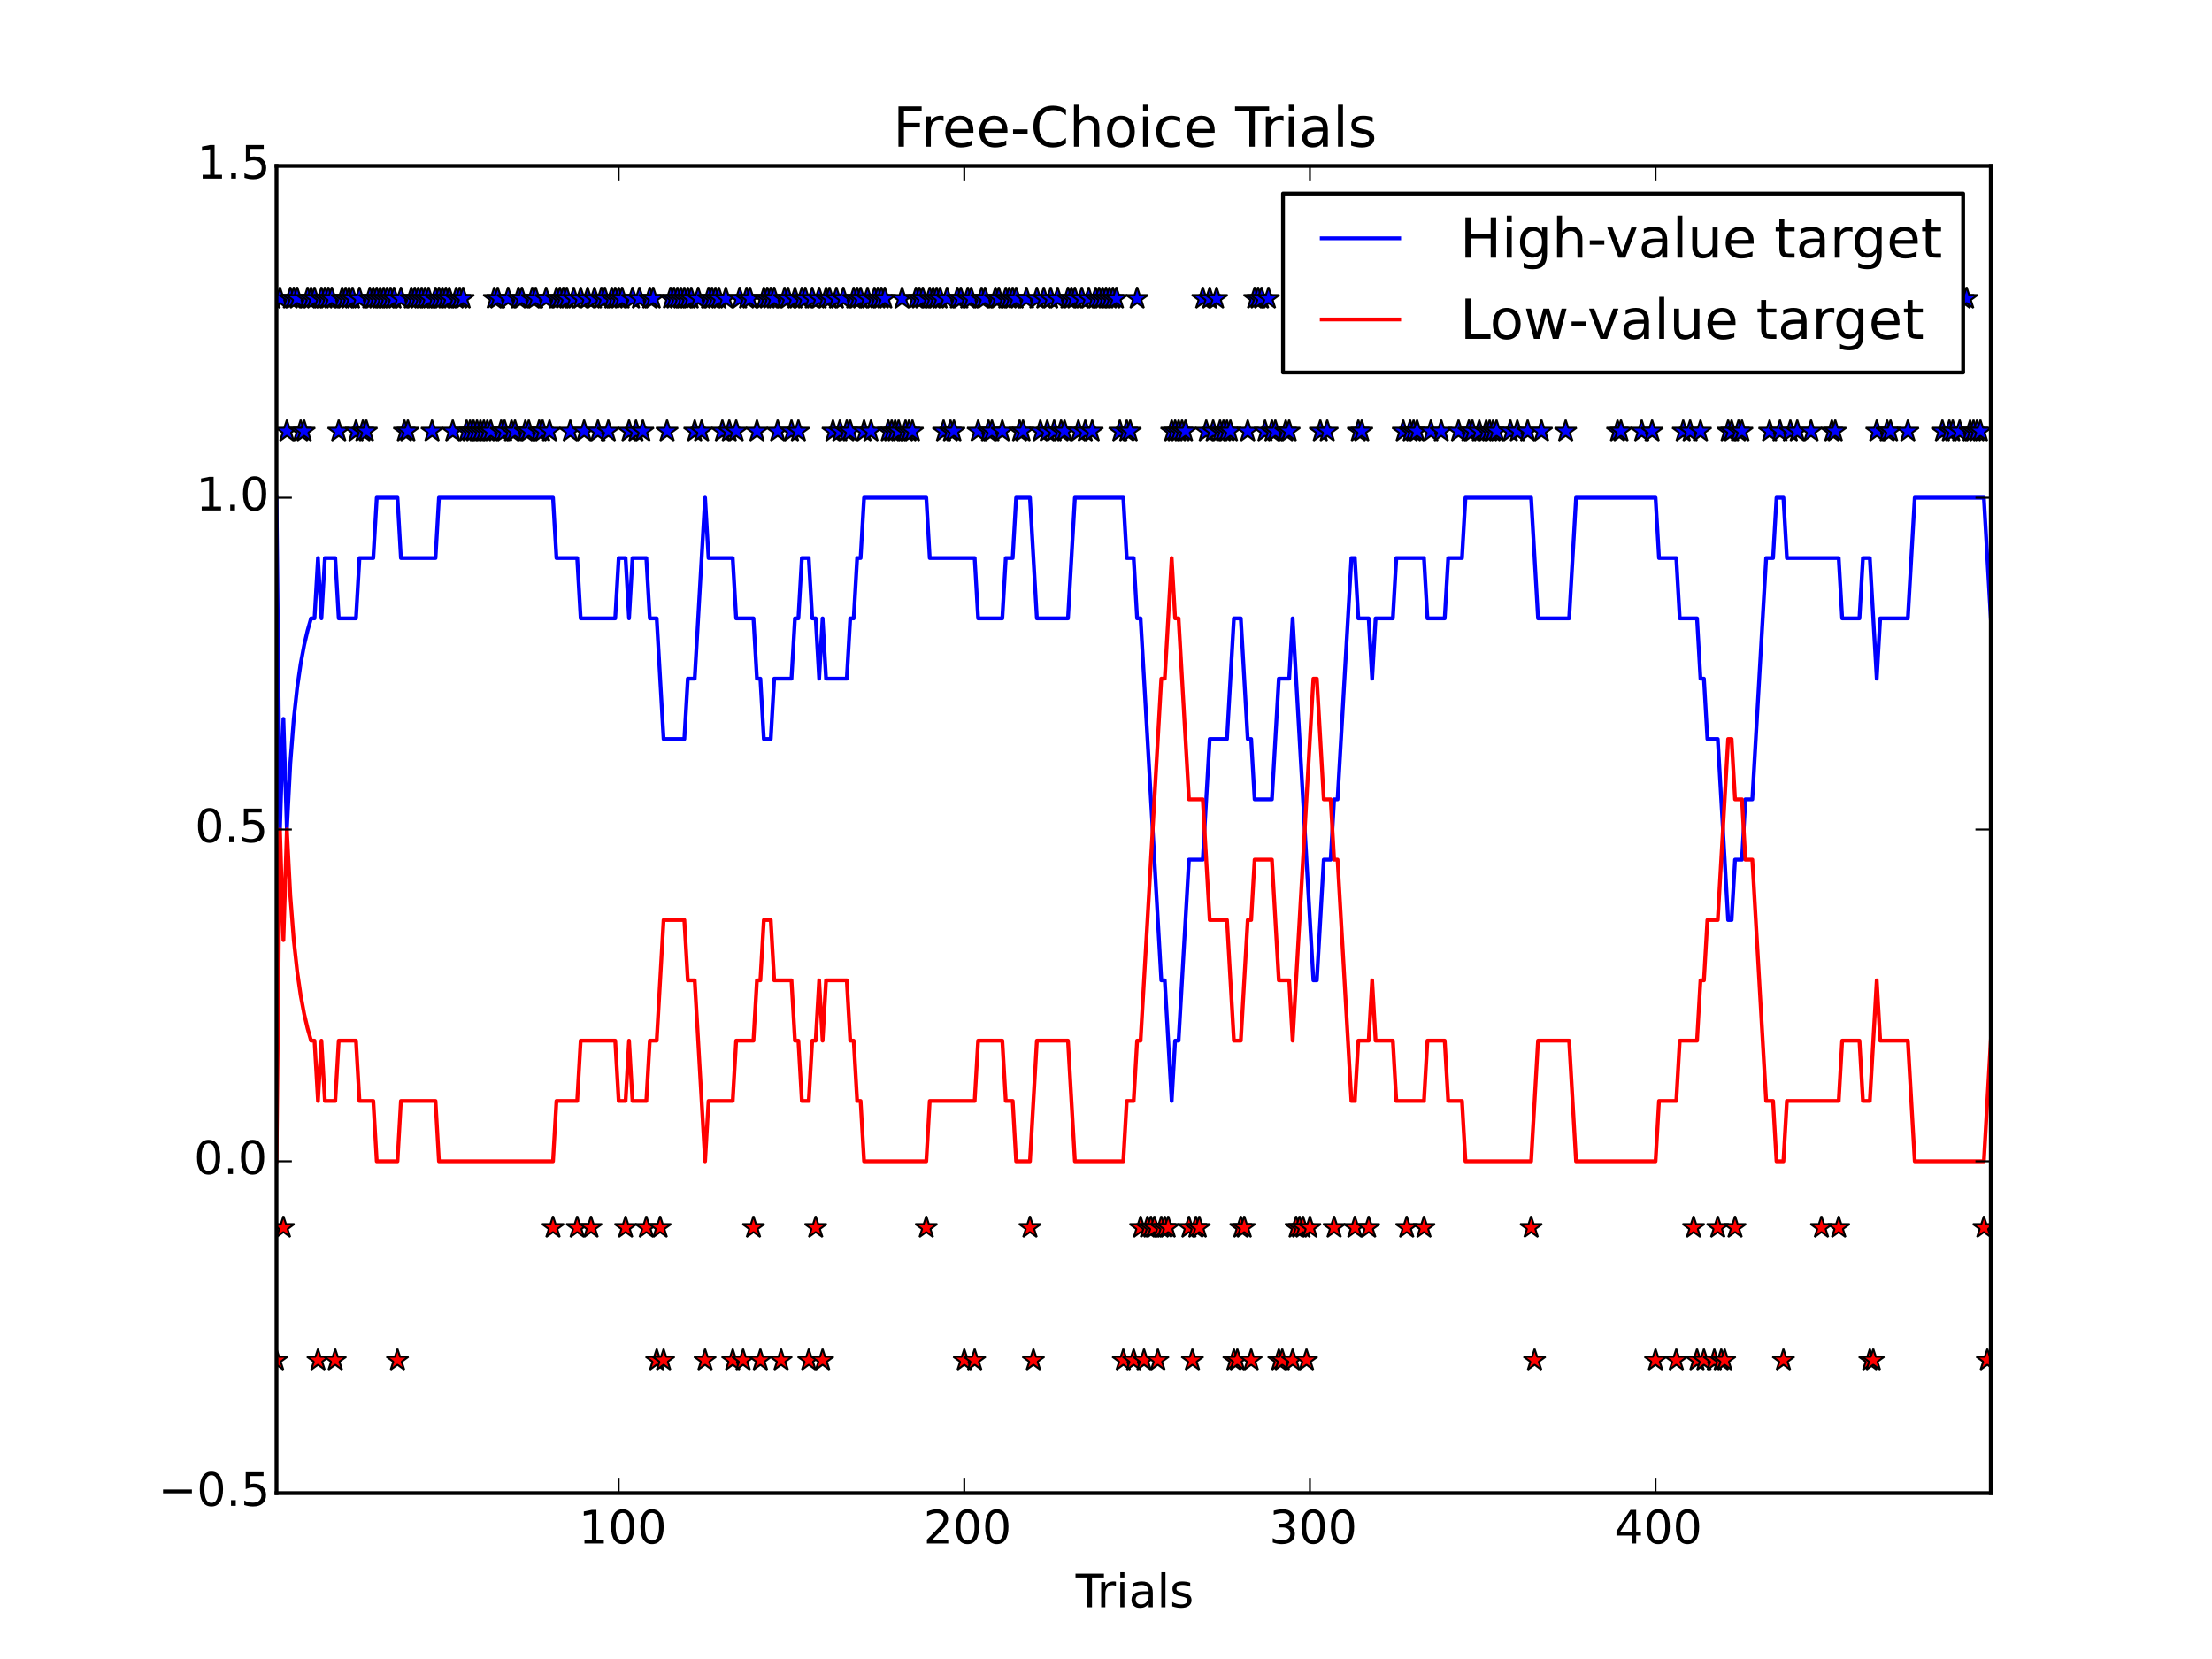 <?xml version="1.0" encoding="utf-8" standalone="no"?>
<!DOCTYPE svg PUBLIC "-//W3C//DTD SVG 1.1//EN"
  "http://www.w3.org/Graphics/SVG/1.1/DTD/svg11.dtd">
<!-- Created with matplotlib (http://matplotlib.org/) -->
<svg height="432pt" version="1.1" viewBox="0 0 576 432" width="576pt" xmlns="http://www.w3.org/2000/svg" xmlns:xlink="http://www.w3.org/1999/xlink">
 <defs>
  <style type="text/css">
*{stroke-linecap:butt;stroke-linejoin:round;}
  </style>
 </defs>
 <g id="figure_1">
  <g id="patch_1">
   <path d="
M0 432
L576 432
L576 0
L0 0
z
" style="fill:#ffffff;"/>
  </g>
  <g id="axes_1">
   <g id="patch_2">
    <path d="
M72 388.8
L518.4 388.8
L518.4 43.2
L72 43.2
z
" style="fill:#ffffff;"/>
   </g>
   <g id="line2d_1">
    <path clip-path="url(#p7ff5b81e1d)" d="
M72 129.6
L72.9 216
L73.8 187.2
L74.7 216
L75.6 198.72
L76.5 187.2
L77.4 178.971
L78.3 172.8
L79.2 168
L80.1 164.16
L81 161.018
L81.9 161.018
L82.8 145.309
L83.7 161.018
L84.6 145.309
L87.3 145.309
L88.2 161.018
L92.7 161.018
L93.6 145.309
L97.2 145.309
L98.1 129.6
L103.5 129.6
L104.4 145.309
L113.4 145.309
L114.3 129.6
L144 129.6
L144.9 145.309
L150.3 145.309
L151.2 161.018
L160.2 161.018
L161.1 145.309
L162.9 145.309
L163.8 161.018
L164.7 145.309
L168.3 145.309
L169.2 161.018
L171 161.018
L172.8 192.436
L178.2 192.436
L179.1 176.727
L180.9 176.727
L183.6 129.6
L184.5 145.309
L190.8 145.309
L191.7 161.018
L196.2 161.018
L197.1 176.727
L198 176.727
L198.9 192.436
L200.7 192.436
L201.6 176.727
L206.1 176.727
L207 161.018
L207.9 161.018
L208.8 145.309
L210.6 145.309
L211.5 161.018
L212.4 161.018
L213.3 176.727
L214.2 161.018
L215.1 176.727
L220.5 176.727
L221.4 161.018
L222.3 161.018
L223.2 145.309
L224.1 145.309
L225 129.6
L241.2 129.6
L242.1 145.309
L253.8 145.309
L254.7 161.018
L261 161.018
L261.9 145.309
L263.7 145.309
L264.6 129.6
L268.2 129.6
L270 161.018
L278.1 161.018
L279.9 129.6
L292.5 129.6
L293.4 145.309
L295.2 145.309
L296.1 161.018
L297 161.018
L302.4 255.273
L303.3 255.273
L305.1 286.691
L306 270.982
L306.9 270.982
L309.6 223.855
L313.2 223.855
L315 192.436
L319.5 192.436
L321.3 161.018
L323.1 161.018
L324.9 192.436
L325.8 192.436
L326.7 208.145
L331.2 208.145
L333 176.727
L335.7 176.727
L336.6 161.018
L342 255.273
L342.9 255.273
L344.7 223.855
L346.5 223.855
L347.4 208.145
L348.3 208.145
L351.9 145.309
L352.8 145.309
L353.7 161.018
L356.4 161.018
L357.3 176.727
L358.2 161.018
L362.7 161.018
L363.6 145.309
L370.8 145.309
L371.7 161.018
L376.2 161.018
L377.1 145.309
L380.7 145.309
L381.6 129.6
L398.7 129.6
L400.5 161.018
L408.6 161.018
L410.4 129.6
L431.1 129.6
L432 145.309
L436.5 145.309
L437.4 161.018
L441.9 161.018
L442.8 176.727
L443.7 176.727
L444.6 192.436
L447.3 192.436
L450 239.564
L450.9 239.564
L451.8 223.855
L453.6 223.855
L454.5 208.145
L456.3 208.145
L459.9 145.309
L461.7 145.309
L462.6 129.6
L464.4 129.6
L465.3 145.309
L478.8 145.309
L479.7 161.018
L484.2 161.018
L485.1 145.309
L486.9 145.309
L488.7 176.727
L489.6 161.018
L496.8 161.018
L498.6 129.6
L516.6 129.6
L518.4 161.018
L518.4 161.018" style="fill:none;stroke:#0000ff;stroke-linecap:square;"/>
   </g>
   <g id="line2d_2">
    <path clip-path="url(#p7ff5b81e1d)" d="
M72 302.4
L72.9 216
L73.8 244.8
L74.7 216
L75.6 233.28
L76.5 244.8
L77.4 253.029
L78.3 259.2
L79.2 264
L80.1 267.84
L81 270.982
L81.9 270.982
L82.8 286.691
L83.7 270.982
L84.6 286.691
L87.3 286.691
L88.2 270.982
L92.7 270.982
L93.6 286.691
L97.2 286.691
L98.1 302.4
L103.5 302.4
L104.4 286.691
L113.4 286.691
L114.3 302.4
L144 302.4
L144.9 286.691
L150.3 286.691
L151.2 270.982
L160.2 270.982
L161.1 286.691
L162.9 286.691
L163.8 270.982
L164.7 286.691
L168.3 286.691
L169.2 270.982
L171 270.982
L172.8 239.564
L178.2 239.564
L179.1 255.273
L180.9 255.273
L183.6 302.4
L184.5 286.691
L190.8 286.691
L191.7 270.982
L196.2 270.982
L197.1 255.273
L198 255.273
L198.9 239.564
L200.7 239.564
L201.6 255.273
L206.1 255.273
L207 270.982
L207.9 270.982
L208.8 286.691
L210.6 286.691
L211.5 270.982
L212.4 270.982
L213.3 255.273
L214.2 270.982
L215.1 255.273
L220.5 255.273
L221.4 270.982
L222.3 270.982
L223.2 286.691
L224.1 286.691
L225 302.4
L241.2 302.4
L242.1 286.691
L253.8 286.691
L254.7 270.982
L261 270.982
L261.9 286.691
L263.7 286.691
L264.6 302.4
L268.2 302.4
L270 270.982
L278.1 270.982
L279.9 302.4
L292.5 302.4
L293.4 286.691
L295.2 286.691
L296.1 270.982
L297 270.982
L302.4 176.727
L303.3 176.727
L305.1 145.309
L306 161.018
L306.9 161.018
L309.6 208.145
L313.2 208.145
L315 239.564
L319.5 239.564
L321.3 270.982
L323.1 270.982
L324.9 239.564
L325.8 239.564
L326.7 223.855
L331.2 223.855
L333 255.273
L335.7 255.273
L336.6 270.982
L342 176.727
L342.9 176.727
L344.7 208.145
L346.5 208.145
L347.4 223.855
L348.3 223.855
L351.9 286.691
L352.8 286.691
L353.7 270.982
L356.4 270.982
L357.3 255.273
L358.2 270.982
L362.7 270.982
L363.6 286.691
L370.8 286.691
L371.7 270.982
L376.2 270.982
L377.1 286.691
L380.7 286.691
L381.6 302.4
L398.7 302.4
L400.5 270.982
L408.6 270.982
L410.4 302.4
L431.1 302.4
L432 286.691
L436.5 286.691
L437.4 270.982
L441.9 270.982
L442.8 255.273
L443.7 255.273
L444.6 239.564
L447.3 239.564
L450 192.436
L450.9 192.436
L451.8 208.145
L453.6 208.145
L454.5 223.855
L456.3 223.855
L459.9 286.691
L461.7 286.691
L462.6 302.4
L464.4 302.4
L465.3 286.691
L478.8 286.691
L479.7 270.982
L484.2 270.982
L485.1 286.691
L486.9 286.691
L488.7 255.273
L489.6 270.982
L496.8 270.982
L498.6 302.4
L516.6 302.4
L518.4 270.982
L518.4 270.982" style="fill:none;stroke:#ff0000;stroke-linecap:square;"/>
   </g>
   <g id="line2d_3">
    <defs>
     <path d="
M1.83697e-16 -3
L-0.674 -0.927
L-2.853 -0.927
L-1.09 0.354
L-1.763 2.427
L-2.10498e-16 1.146
L1.763 2.427
L1.09 0.354
L2.853 -0.927
L0.674 -0.927
z
" id="mcedd6a2e0e" style="stroke:#000000;stroke-linejoin:bevel;stroke-width:0.5;"/>
    </defs>
    <g clip-path="url(#p7ff5b81e1d)">
     <use style="fill:#0000ff;stroke:#000000;stroke-linejoin:bevel;stroke-width:0.5;" x="71.1" xlink:href="#mcedd6a2e0e" y="77.76"/>
     <use style="fill:#0000ff;stroke:#000000;stroke-linejoin:bevel;stroke-width:0.5;" x="72.9" xlink:href="#mcedd6a2e0e" y="77.76"/>
     <use style="fill:#0000ff;stroke:#000000;stroke-linejoin:bevel;stroke-width:0.5;" x="74.7" xlink:href="#mcedd6a2e0e" y="112.32"/>
     <use style="fill:#0000ff;stroke:#000000;stroke-linejoin:bevel;stroke-width:0.5;" x="75.6" xlink:href="#mcedd6a2e0e" y="77.76"/>
     <use style="fill:#0000ff;stroke:#000000;stroke-linejoin:bevel;stroke-width:0.5;" x="76.5" xlink:href="#mcedd6a2e0e" y="77.76"/>
     <use style="fill:#0000ff;stroke:#000000;stroke-linejoin:bevel;stroke-width:0.5;" x="77.4" xlink:href="#mcedd6a2e0e" y="77.76"/>
     <use style="fill:#0000ff;stroke:#000000;stroke-linejoin:bevel;stroke-width:0.5;" x="78.3" xlink:href="#mcedd6a2e0e" y="112.32"/>
     <use style="fill:#0000ff;stroke:#000000;stroke-linejoin:bevel;stroke-width:0.5;" x="79.2" xlink:href="#mcedd6a2e0e" y="112.32"/>
     <use style="fill:#0000ff;stroke:#000000;stroke-linejoin:bevel;stroke-width:0.5;" x="80.1" xlink:href="#mcedd6a2e0e" y="77.76"/>
     <use style="fill:#0000ff;stroke:#000000;stroke-linejoin:bevel;stroke-width:0.5;" x="81.0" xlink:href="#mcedd6a2e0e" y="77.76"/>
     <use style="fill:#0000ff;stroke:#000000;stroke-linejoin:bevel;stroke-width:0.5;" x="81.9" xlink:href="#mcedd6a2e0e" y="77.76"/>
     <use style="fill:#0000ff;stroke:#000000;stroke-linejoin:bevel;stroke-width:0.5;" x="83.7" xlink:href="#mcedd6a2e0e" y="77.76"/>
     <use style="fill:#0000ff;stroke:#000000;stroke-linejoin:bevel;stroke-width:0.5;" x="84.6" xlink:href="#mcedd6a2e0e" y="77.76"/>
     <use style="fill:#0000ff;stroke:#000000;stroke-linejoin:bevel;stroke-width:0.5;" x="85.5" xlink:href="#mcedd6a2e0e" y="77.76"/>
     <use style="fill:#0000ff;stroke:#000000;stroke-linejoin:bevel;stroke-width:0.5;" x="86.4" xlink:href="#mcedd6a2e0e" y="77.76"/>
     <use style="fill:#0000ff;stroke:#000000;stroke-linejoin:bevel;stroke-width:0.5;" x="88.2" xlink:href="#mcedd6a2e0e" y="112.32"/>
     <use style="fill:#0000ff;stroke:#000000;stroke-linejoin:bevel;stroke-width:0.5;" x="89.1" xlink:href="#mcedd6a2e0e" y="77.76"/>
     <use style="fill:#0000ff;stroke:#000000;stroke-linejoin:bevel;stroke-width:0.5;" x="90.0" xlink:href="#mcedd6a2e0e" y="77.76"/>
     <use style="fill:#0000ff;stroke:#000000;stroke-linejoin:bevel;stroke-width:0.5;" x="90.9" xlink:href="#mcedd6a2e0e" y="77.76"/>
     <use style="fill:#0000ff;stroke:#000000;stroke-linejoin:bevel;stroke-width:0.5;" x="91.8" xlink:href="#mcedd6a2e0e" y="77.76"/>
     <use style="fill:#0000ff;stroke:#000000;stroke-linejoin:bevel;stroke-width:0.5;" x="92.7" xlink:href="#mcedd6a2e0e" y="112.32"/>
     <use style="fill:#0000ff;stroke:#000000;stroke-linejoin:bevel;stroke-width:0.5;" x="93.6" xlink:href="#mcedd6a2e0e" y="77.76"/>
     <use style="fill:#0000ff;stroke:#000000;stroke-linejoin:bevel;stroke-width:0.5;" x="94.5" xlink:href="#mcedd6a2e0e" y="112.32"/>
     <use style="fill:#0000ff;stroke:#000000;stroke-linejoin:bevel;stroke-width:0.5;" x="95.4" xlink:href="#mcedd6a2e0e" y="112.32"/>
     <use style="fill:#0000ff;stroke:#000000;stroke-linejoin:bevel;stroke-width:0.5;" x="96.3" xlink:href="#mcedd6a2e0e" y="77.76"/>
     <use style="fill:#0000ff;stroke:#000000;stroke-linejoin:bevel;stroke-width:0.5;" x="97.2" xlink:href="#mcedd6a2e0e" y="77.76"/>
     <use style="fill:#0000ff;stroke:#000000;stroke-linejoin:bevel;stroke-width:0.5;" x="98.1" xlink:href="#mcedd6a2e0e" y="77.76"/>
     <use style="fill:#0000ff;stroke:#000000;stroke-linejoin:bevel;stroke-width:0.5;" x="99.0" xlink:href="#mcedd6a2e0e" y="77.76"/>
     <use style="fill:#0000ff;stroke:#000000;stroke-linejoin:bevel;stroke-width:0.5;" x="99.9" xlink:href="#mcedd6a2e0e" y="77.76"/>
     <use style="fill:#0000ff;stroke:#000000;stroke-linejoin:bevel;stroke-width:0.5;" x="100.8" xlink:href="#mcedd6a2e0e" y="77.76"/>
     <use style="fill:#0000ff;stroke:#000000;stroke-linejoin:bevel;stroke-width:0.5;" x="101.7" xlink:href="#mcedd6a2e0e" y="77.76"/>
     <use style="fill:#0000ff;stroke:#000000;stroke-linejoin:bevel;stroke-width:0.5;" x="102.6" xlink:href="#mcedd6a2e0e" y="77.76"/>
     <use style="fill:#0000ff;stroke:#000000;stroke-linejoin:bevel;stroke-width:0.5;" x="104.4" xlink:href="#mcedd6a2e0e" y="77.76"/>
     <use style="fill:#0000ff;stroke:#000000;stroke-linejoin:bevel;stroke-width:0.5;" x="105.3" xlink:href="#mcedd6a2e0e" y="112.32"/>
     <use style="fill:#0000ff;stroke:#000000;stroke-linejoin:bevel;stroke-width:0.5;" x="106.2" xlink:href="#mcedd6a2e0e" y="112.32"/>
     <use style="fill:#0000ff;stroke:#000000;stroke-linejoin:bevel;stroke-width:0.5;" x="107.1" xlink:href="#mcedd6a2e0e" y="77.76"/>
     <use style="fill:#0000ff;stroke:#000000;stroke-linejoin:bevel;stroke-width:0.5;" x="108.0" xlink:href="#mcedd6a2e0e" y="77.76"/>
     <use style="fill:#0000ff;stroke:#000000;stroke-linejoin:bevel;stroke-width:0.5;" x="108.9" xlink:href="#mcedd6a2e0e" y="77.76"/>
     <use style="fill:#0000ff;stroke:#000000;stroke-linejoin:bevel;stroke-width:0.5;" x="109.8" xlink:href="#mcedd6a2e0e" y="77.76"/>
     <use style="fill:#0000ff;stroke:#000000;stroke-linejoin:bevel;stroke-width:0.5;" x="110.7" xlink:href="#mcedd6a2e0e" y="77.76"/>
     <use style="fill:#0000ff;stroke:#000000;stroke-linejoin:bevel;stroke-width:0.5;" x="111.6" xlink:href="#mcedd6a2e0e" y="77.76"/>
     <use style="fill:#0000ff;stroke:#000000;stroke-linejoin:bevel;stroke-width:0.5;" x="112.5" xlink:href="#mcedd6a2e0e" y="112.32"/>
     <use style="fill:#0000ff;stroke:#000000;stroke-linejoin:bevel;stroke-width:0.5;" x="113.4" xlink:href="#mcedd6a2e0e" y="77.76"/>
     <use style="fill:#0000ff;stroke:#000000;stroke-linejoin:bevel;stroke-width:0.5;" x="114.3" xlink:href="#mcedd6a2e0e" y="77.76"/>
     <use style="fill:#0000ff;stroke:#000000;stroke-linejoin:bevel;stroke-width:0.5;" x="115.2" xlink:href="#mcedd6a2e0e" y="77.76"/>
     <use style="fill:#0000ff;stroke:#000000;stroke-linejoin:bevel;stroke-width:0.5;" x="116.1" xlink:href="#mcedd6a2e0e" y="77.76"/>
     <use style="fill:#0000ff;stroke:#000000;stroke-linejoin:bevel;stroke-width:0.5;" x="117.0" xlink:href="#mcedd6a2e0e" y="77.76"/>
     <use style="fill:#0000ff;stroke:#000000;stroke-linejoin:bevel;stroke-width:0.5;" x="117.9" xlink:href="#mcedd6a2e0e" y="112.32"/>
     <use style="fill:#0000ff;stroke:#000000;stroke-linejoin:bevel;stroke-width:0.5;" x="118.8" xlink:href="#mcedd6a2e0e" y="77.76"/>
     <use style="fill:#0000ff;stroke:#000000;stroke-linejoin:bevel;stroke-width:0.5;" x="119.7" xlink:href="#mcedd6a2e0e" y="77.76"/>
     <use style="fill:#0000ff;stroke:#000000;stroke-linejoin:bevel;stroke-width:0.5;" x="120.6" xlink:href="#mcedd6a2e0e" y="77.76"/>
     <use style="fill:#0000ff;stroke:#000000;stroke-linejoin:bevel;stroke-width:0.5;" x="121.5" xlink:href="#mcedd6a2e0e" y="112.32"/>
     <use style="fill:#0000ff;stroke:#000000;stroke-linejoin:bevel;stroke-width:0.5;" x="122.4" xlink:href="#mcedd6a2e0e" y="112.32"/>
     <use style="fill:#0000ff;stroke:#000000;stroke-linejoin:bevel;stroke-width:0.5;" x="123.3" xlink:href="#mcedd6a2e0e" y="112.32"/>
     <use style="fill:#0000ff;stroke:#000000;stroke-linejoin:bevel;stroke-width:0.5;" x="124.2" xlink:href="#mcedd6a2e0e" y="112.32"/>
     <use style="fill:#0000ff;stroke:#000000;stroke-linejoin:bevel;stroke-width:0.5;" x="125.1" xlink:href="#mcedd6a2e0e" y="112.32"/>
     <use style="fill:#0000ff;stroke:#000000;stroke-linejoin:bevel;stroke-width:0.5;" x="126.0" xlink:href="#mcedd6a2e0e" y="112.32"/>
     <use style="fill:#0000ff;stroke:#000000;stroke-linejoin:bevel;stroke-width:0.5;" x="126.9" xlink:href="#mcedd6a2e0e" y="112.32"/>
     <use style="fill:#0000ff;stroke:#000000;stroke-linejoin:bevel;stroke-width:0.5;" x="127.8" xlink:href="#mcedd6a2e0e" y="112.32"/>
     <use style="fill:#0000ff;stroke:#000000;stroke-linejoin:bevel;stroke-width:0.5;" x="128.7" xlink:href="#mcedd6a2e0e" y="77.76"/>
     <use style="fill:#0000ff;stroke:#000000;stroke-linejoin:bevel;stroke-width:0.5;" x="129.6" xlink:href="#mcedd6a2e0e" y="77.76"/>
     <use style="fill:#0000ff;stroke:#000000;stroke-linejoin:bevel;stroke-width:0.5;" x="130.5" xlink:href="#mcedd6a2e0e" y="112.32"/>
     <use style="fill:#0000ff;stroke:#000000;stroke-linejoin:bevel;stroke-width:0.5;" x="131.4" xlink:href="#mcedd6a2e0e" y="112.32"/>
     <use style="fill:#0000ff;stroke:#000000;stroke-linejoin:bevel;stroke-width:0.5;" x="132.3" xlink:href="#mcedd6a2e0e" y="77.76"/>
     <use style="fill:#0000ff;stroke:#000000;stroke-linejoin:bevel;stroke-width:0.5;" x="133.2" xlink:href="#mcedd6a2e0e" y="112.32"/>
     <use style="fill:#0000ff;stroke:#000000;stroke-linejoin:bevel;stroke-width:0.5;" x="134.1" xlink:href="#mcedd6a2e0e" y="112.32"/>
     <use style="fill:#0000ff;stroke:#000000;stroke-linejoin:bevel;stroke-width:0.5;" x="135.0" xlink:href="#mcedd6a2e0e" y="77.76"/>
     <use style="fill:#0000ff;stroke:#000000;stroke-linejoin:bevel;stroke-width:0.5;" x="135.9" xlink:href="#mcedd6a2e0e" y="77.76"/>
     <use style="fill:#0000ff;stroke:#000000;stroke-linejoin:bevel;stroke-width:0.5;" x="136.8" xlink:href="#mcedd6a2e0e" y="112.32"/>
     <use style="fill:#0000ff;stroke:#000000;stroke-linejoin:bevel;stroke-width:0.5;" x="137.7" xlink:href="#mcedd6a2e0e" y="112.32"/>
     <use style="fill:#0000ff;stroke:#000000;stroke-linejoin:bevel;stroke-width:0.5;" x="138.6" xlink:href="#mcedd6a2e0e" y="77.76"/>
     <use style="fill:#0000ff;stroke:#000000;stroke-linejoin:bevel;stroke-width:0.5;" x="139.5" xlink:href="#mcedd6a2e0e" y="77.76"/>
     <use style="fill:#0000ff;stroke:#000000;stroke-linejoin:bevel;stroke-width:0.5;" x="140.4" xlink:href="#mcedd6a2e0e" y="112.32"/>
     <use style="fill:#0000ff;stroke:#000000;stroke-linejoin:bevel;stroke-width:0.5;" x="141.3" xlink:href="#mcedd6a2e0e" y="112.32"/>
     <use style="fill:#0000ff;stroke:#000000;stroke-linejoin:bevel;stroke-width:0.5;" x="142.2" xlink:href="#mcedd6a2e0e" y="77.76"/>
     <use style="fill:#0000ff;stroke:#000000;stroke-linejoin:bevel;stroke-width:0.5;" x="143.1" xlink:href="#mcedd6a2e0e" y="112.32"/>
     <use style="fill:#0000ff;stroke:#000000;stroke-linejoin:bevel;stroke-width:0.5;" x="144.9" xlink:href="#mcedd6a2e0e" y="77.76"/>
     <use style="fill:#0000ff;stroke:#000000;stroke-linejoin:bevel;stroke-width:0.5;" x="145.8" xlink:href="#mcedd6a2e0e" y="77.76"/>
     <use style="fill:#0000ff;stroke:#000000;stroke-linejoin:bevel;stroke-width:0.5;" x="146.7" xlink:href="#mcedd6a2e0e" y="77.76"/>
     <use style="fill:#0000ff;stroke:#000000;stroke-linejoin:bevel;stroke-width:0.5;" x="147.6" xlink:href="#mcedd6a2e0e" y="77.76"/>
     <use style="fill:#0000ff;stroke:#000000;stroke-linejoin:bevel;stroke-width:0.5;" x="148.5" xlink:href="#mcedd6a2e0e" y="112.32"/>
     <use style="fill:#0000ff;stroke:#000000;stroke-linejoin:bevel;stroke-width:0.5;" x="149.4" xlink:href="#mcedd6a2e0e" y="77.76"/>
     <use style="fill:#0000ff;stroke:#000000;stroke-linejoin:bevel;stroke-width:0.5;" x="151.2" xlink:href="#mcedd6a2e0e" y="77.76"/>
     <use style="fill:#0000ff;stroke:#000000;stroke-linejoin:bevel;stroke-width:0.5;" x="152.1" xlink:href="#mcedd6a2e0e" y="112.32"/>
     <use style="fill:#0000ff;stroke:#000000;stroke-linejoin:bevel;stroke-width:0.5;" x="153.0" xlink:href="#mcedd6a2e0e" y="77.76"/>
     <use style="fill:#0000ff;stroke:#000000;stroke-linejoin:bevel;stroke-width:0.5;" x="154.8" xlink:href="#mcedd6a2e0e" y="77.76"/>
     <use style="fill:#0000ff;stroke:#000000;stroke-linejoin:bevel;stroke-width:0.5;" x="155.7" xlink:href="#mcedd6a2e0e" y="112.32"/>
     <use style="fill:#0000ff;stroke:#000000;stroke-linejoin:bevel;stroke-width:0.5;" x="156.6" xlink:href="#mcedd6a2e0e" y="77.76"/>
     <use style="fill:#0000ff;stroke:#000000;stroke-linejoin:bevel;stroke-width:0.5;" x="157.5" xlink:href="#mcedd6a2e0e" y="77.76"/>
     <use style="fill:#0000ff;stroke:#000000;stroke-linejoin:bevel;stroke-width:0.5;" x="158.4" xlink:href="#mcedd6a2e0e" y="112.32"/>
     <use style="fill:#0000ff;stroke:#000000;stroke-linejoin:bevel;stroke-width:0.5;" x="159.3" xlink:href="#mcedd6a2e0e" y="77.76"/>
     <use style="fill:#0000ff;stroke:#000000;stroke-linejoin:bevel;stroke-width:0.5;" x="160.2" xlink:href="#mcedd6a2e0e" y="77.76"/>
     <use style="fill:#0000ff;stroke:#000000;stroke-linejoin:bevel;stroke-width:0.5;" x="161.1" xlink:href="#mcedd6a2e0e" y="77.76"/>
     <use style="fill:#0000ff;stroke:#000000;stroke-linejoin:bevel;stroke-width:0.5;" x="162.0" xlink:href="#mcedd6a2e0e" y="77.76"/>
     <use style="fill:#0000ff;stroke:#000000;stroke-linejoin:bevel;stroke-width:0.5;" x="163.8" xlink:href="#mcedd6a2e0e" y="112.32"/>
     <use style="fill:#0000ff;stroke:#000000;stroke-linejoin:bevel;stroke-width:0.5;" x="164.7" xlink:href="#mcedd6a2e0e" y="77.76"/>
     <use style="fill:#0000ff;stroke:#000000;stroke-linejoin:bevel;stroke-width:0.5;" x="165.6" xlink:href="#mcedd6a2e0e" y="112.32"/>
     <use style="fill:#0000ff;stroke:#000000;stroke-linejoin:bevel;stroke-width:0.5;" x="166.5" xlink:href="#mcedd6a2e0e" y="77.76"/>
     <use style="fill:#0000ff;stroke:#000000;stroke-linejoin:bevel;stroke-width:0.5;" x="167.4" xlink:href="#mcedd6a2e0e" y="112.32"/>
     <use style="fill:#0000ff;stroke:#000000;stroke-linejoin:bevel;stroke-width:0.5;" x="169.2" xlink:href="#mcedd6a2e0e" y="77.76"/>
     <use style="fill:#0000ff;stroke:#000000;stroke-linejoin:bevel;stroke-width:0.5;" x="170.1" xlink:href="#mcedd6a2e0e" y="77.76"/>
     <use style="fill:#0000ff;stroke:#000000;stroke-linejoin:bevel;stroke-width:0.5;" x="173.7" xlink:href="#mcedd6a2e0e" y="112.32"/>
     <use style="fill:#0000ff;stroke:#000000;stroke-linejoin:bevel;stroke-width:0.5;" x="174.6" xlink:href="#mcedd6a2e0e" y="77.76"/>
     <use style="fill:#0000ff;stroke:#000000;stroke-linejoin:bevel;stroke-width:0.5;" x="175.5" xlink:href="#mcedd6a2e0e" y="77.76"/>
     <use style="fill:#0000ff;stroke:#000000;stroke-linejoin:bevel;stroke-width:0.5;" x="176.4" xlink:href="#mcedd6a2e0e" y="77.76"/>
     <use style="fill:#0000ff;stroke:#000000;stroke-linejoin:bevel;stroke-width:0.5;" x="177.3" xlink:href="#mcedd6a2e0e" y="77.76"/>
     <use style="fill:#0000ff;stroke:#000000;stroke-linejoin:bevel;stroke-width:0.5;" x="178.2" xlink:href="#mcedd6a2e0e" y="77.76"/>
     <use style="fill:#0000ff;stroke:#000000;stroke-linejoin:bevel;stroke-width:0.5;" x="179.1" xlink:href="#mcedd6a2e0e" y="77.76"/>
     <use style="fill:#0000ff;stroke:#000000;stroke-linejoin:bevel;stroke-width:0.5;" x="180.0" xlink:href="#mcedd6a2e0e" y="77.76"/>
     <use style="fill:#0000ff;stroke:#000000;stroke-linejoin:bevel;stroke-width:0.5;" x="180.9" xlink:href="#mcedd6a2e0e" y="112.32"/>
     <use style="fill:#0000ff;stroke:#000000;stroke-linejoin:bevel;stroke-width:0.5;" x="181.8" xlink:href="#mcedd6a2e0e" y="77.76"/>
     <use style="fill:#0000ff;stroke:#000000;stroke-linejoin:bevel;stroke-width:0.5;" x="182.7" xlink:href="#mcedd6a2e0e" y="112.32"/>
     <use style="fill:#0000ff;stroke:#000000;stroke-linejoin:bevel;stroke-width:0.5;" x="184.5" xlink:href="#mcedd6a2e0e" y="77.76"/>
     <use style="fill:#0000ff;stroke:#000000;stroke-linejoin:bevel;stroke-width:0.5;" x="185.4" xlink:href="#mcedd6a2e0e" y="77.76"/>
     <use style="fill:#0000ff;stroke:#000000;stroke-linejoin:bevel;stroke-width:0.5;" x="186.3" xlink:href="#mcedd6a2e0e" y="77.76"/>
     <use style="fill:#0000ff;stroke:#000000;stroke-linejoin:bevel;stroke-width:0.5;" x="187.2" xlink:href="#mcedd6a2e0e" y="77.76"/>
     <use style="fill:#0000ff;stroke:#000000;stroke-linejoin:bevel;stroke-width:0.5;" x="188.1" xlink:href="#mcedd6a2e0e" y="112.32"/>
     <use style="fill:#0000ff;stroke:#000000;stroke-linejoin:bevel;stroke-width:0.5;" x="189.0" xlink:href="#mcedd6a2e0e" y="77.76"/>
     <use style="fill:#0000ff;stroke:#000000;stroke-linejoin:bevel;stroke-width:0.5;" x="189.9" xlink:href="#mcedd6a2e0e" y="112.32"/>
     <use style="fill:#0000ff;stroke:#000000;stroke-linejoin:bevel;stroke-width:0.5;" x="191.7" xlink:href="#mcedd6a2e0e" y="112.32"/>
     <use style="fill:#0000ff;stroke:#000000;stroke-linejoin:bevel;stroke-width:0.5;" x="192.6" xlink:href="#mcedd6a2e0e" y="77.76"/>
     <use style="fill:#0000ff;stroke:#000000;stroke-linejoin:bevel;stroke-width:0.5;" x="194.4" xlink:href="#mcedd6a2e0e" y="77.76"/>
     <use style="fill:#0000ff;stroke:#000000;stroke-linejoin:bevel;stroke-width:0.5;" x="195.3" xlink:href="#mcedd6a2e0e" y="77.76"/>
     <use style="fill:#0000ff;stroke:#000000;stroke-linejoin:bevel;stroke-width:0.5;" x="197.1" xlink:href="#mcedd6a2e0e" y="112.32"/>
     <use style="fill:#0000ff;stroke:#000000;stroke-linejoin:bevel;stroke-width:0.5;" x="198.9" xlink:href="#mcedd6a2e0e" y="77.76"/>
     <use style="fill:#0000ff;stroke:#000000;stroke-linejoin:bevel;stroke-width:0.5;" x="199.8" xlink:href="#mcedd6a2e0e" y="77.76"/>
     <use style="fill:#0000ff;stroke:#000000;stroke-linejoin:bevel;stroke-width:0.5;" x="200.7" xlink:href="#mcedd6a2e0e" y="77.76"/>
     <use style="fill:#0000ff;stroke:#000000;stroke-linejoin:bevel;stroke-width:0.5;" x="201.6" xlink:href="#mcedd6a2e0e" y="77.76"/>
     <use style="fill:#0000ff;stroke:#000000;stroke-linejoin:bevel;stroke-width:0.5;" x="202.5" xlink:href="#mcedd6a2e0e" y="112.32"/>
     <use style="fill:#0000ff;stroke:#000000;stroke-linejoin:bevel;stroke-width:0.5;" x="204.3" xlink:href="#mcedd6a2e0e" y="77.76"/>
     <use style="fill:#0000ff;stroke:#000000;stroke-linejoin:bevel;stroke-width:0.5;" x="205.2" xlink:href="#mcedd6a2e0e" y="77.76"/>
     <use style="fill:#0000ff;stroke:#000000;stroke-linejoin:bevel;stroke-width:0.5;" x="206.1" xlink:href="#mcedd6a2e0e" y="112.32"/>
     <use style="fill:#0000ff;stroke:#000000;stroke-linejoin:bevel;stroke-width:0.5;" x="207.0" xlink:href="#mcedd6a2e0e" y="77.76"/>
     <use style="fill:#0000ff;stroke:#000000;stroke-linejoin:bevel;stroke-width:0.5;" x="207.9" xlink:href="#mcedd6a2e0e" y="112.32"/>
     <use style="fill:#0000ff;stroke:#000000;stroke-linejoin:bevel;stroke-width:0.5;" x="208.8" xlink:href="#mcedd6a2e0e" y="77.76"/>
     <use style="fill:#0000ff;stroke:#000000;stroke-linejoin:bevel;stroke-width:0.5;" x="209.7" xlink:href="#mcedd6a2e0e" y="77.76"/>
     <use style="fill:#0000ff;stroke:#000000;stroke-linejoin:bevel;stroke-width:0.5;" x="211.5" xlink:href="#mcedd6a2e0e" y="77.76"/>
     <use style="fill:#0000ff;stroke:#000000;stroke-linejoin:bevel;stroke-width:0.5;" x="213.3" xlink:href="#mcedd6a2e0e" y="77.76"/>
     <use style="fill:#0000ff;stroke:#000000;stroke-linejoin:bevel;stroke-width:0.5;" x="215.1" xlink:href="#mcedd6a2e0e" y="77.76"/>
     <use style="fill:#0000ff;stroke:#000000;stroke-linejoin:bevel;stroke-width:0.5;" x="216.0" xlink:href="#mcedd6a2e0e" y="77.76"/>
     <use style="fill:#0000ff;stroke:#000000;stroke-linejoin:bevel;stroke-width:0.5;" x="216.9" xlink:href="#mcedd6a2e0e" y="112.32"/>
     <use style="fill:#0000ff;stroke:#000000;stroke-linejoin:bevel;stroke-width:0.5;" x="217.8" xlink:href="#mcedd6a2e0e" y="77.76"/>
     <use style="fill:#0000ff;stroke:#000000;stroke-linejoin:bevel;stroke-width:0.5;" x="218.7" xlink:href="#mcedd6a2e0e" y="112.32"/>
     <use style="fill:#0000ff;stroke:#000000;stroke-linejoin:bevel;stroke-width:0.5;" x="219.6" xlink:href="#mcedd6a2e0e" y="77.76"/>
     <use style="fill:#0000ff;stroke:#000000;stroke-linejoin:bevel;stroke-width:0.5;" x="220.5" xlink:href="#mcedd6a2e0e" y="112.32"/>
     <use style="fill:#0000ff;stroke:#000000;stroke-linejoin:bevel;stroke-width:0.5;" x="221.4" xlink:href="#mcedd6a2e0e" y="112.32"/>
     <use style="fill:#0000ff;stroke:#000000;stroke-linejoin:bevel;stroke-width:0.5;" x="222.3" xlink:href="#mcedd6a2e0e" y="77.76"/>
     <use style="fill:#0000ff;stroke:#000000;stroke-linejoin:bevel;stroke-width:0.5;" x="223.2" xlink:href="#mcedd6a2e0e" y="77.76"/>
     <use style="fill:#0000ff;stroke:#000000;stroke-linejoin:bevel;stroke-width:0.5;" x="224.1" xlink:href="#mcedd6a2e0e" y="77.76"/>
     <use style="fill:#0000ff;stroke:#000000;stroke-linejoin:bevel;stroke-width:0.5;" x="225.0" xlink:href="#mcedd6a2e0e" y="112.32"/>
     <use style="fill:#0000ff;stroke:#000000;stroke-linejoin:bevel;stroke-width:0.5;" x="225.9" xlink:href="#mcedd6a2e0e" y="77.76"/>
     <use style="fill:#0000ff;stroke:#000000;stroke-linejoin:bevel;stroke-width:0.5;" x="226.8" xlink:href="#mcedd6a2e0e" y="112.32"/>
     <use style="fill:#0000ff;stroke:#000000;stroke-linejoin:bevel;stroke-width:0.5;" x="227.7" xlink:href="#mcedd6a2e0e" y="77.76"/>
     <use style="fill:#0000ff;stroke:#000000;stroke-linejoin:bevel;stroke-width:0.5;" x="228.6" xlink:href="#mcedd6a2e0e" y="77.76"/>
     <use style="fill:#0000ff;stroke:#000000;stroke-linejoin:bevel;stroke-width:0.5;" x="229.5" xlink:href="#mcedd6a2e0e" y="77.76"/>
     <use style="fill:#0000ff;stroke:#000000;stroke-linejoin:bevel;stroke-width:0.5;" x="230.4" xlink:href="#mcedd6a2e0e" y="77.76"/>
     <use style="fill:#0000ff;stroke:#000000;stroke-linejoin:bevel;stroke-width:0.5;" x="231.3" xlink:href="#mcedd6a2e0e" y="112.32"/>
     <use style="fill:#0000ff;stroke:#000000;stroke-linejoin:bevel;stroke-width:0.5;" x="232.2" xlink:href="#mcedd6a2e0e" y="112.32"/>
     <use style="fill:#0000ff;stroke:#000000;stroke-linejoin:bevel;stroke-width:0.5;" x="233.1" xlink:href="#mcedd6a2e0e" y="112.32"/>
     <use style="fill:#0000ff;stroke:#000000;stroke-linejoin:bevel;stroke-width:0.5;" x="234.0" xlink:href="#mcedd6a2e0e" y="112.32"/>
     <use style="fill:#0000ff;stroke:#000000;stroke-linejoin:bevel;stroke-width:0.5;" x="234.9" xlink:href="#mcedd6a2e0e" y="77.76"/>
     <use style="fill:#0000ff;stroke:#000000;stroke-linejoin:bevel;stroke-width:0.5;" x="235.8" xlink:href="#mcedd6a2e0e" y="112.32"/>
     <use style="fill:#0000ff;stroke:#000000;stroke-linejoin:bevel;stroke-width:0.5;" x="236.7" xlink:href="#mcedd6a2e0e" y="112.32"/>
     <use style="fill:#0000ff;stroke:#000000;stroke-linejoin:bevel;stroke-width:0.5;" x="237.6" xlink:href="#mcedd6a2e0e" y="112.32"/>
     <use style="fill:#0000ff;stroke:#000000;stroke-linejoin:bevel;stroke-width:0.5;" x="238.5" xlink:href="#mcedd6a2e0e" y="77.76"/>
     <use style="fill:#0000ff;stroke:#000000;stroke-linejoin:bevel;stroke-width:0.5;" x="239.4" xlink:href="#mcedd6a2e0e" y="77.76"/>
     <use style="fill:#0000ff;stroke:#000000;stroke-linejoin:bevel;stroke-width:0.5;" x="240.3" xlink:href="#mcedd6a2e0e" y="77.76"/>
     <use style="fill:#0000ff;stroke:#000000;stroke-linejoin:bevel;stroke-width:0.5;" x="242.1" xlink:href="#mcedd6a2e0e" y="77.76"/>
     <use style="fill:#0000ff;stroke:#000000;stroke-linejoin:bevel;stroke-width:0.5;" x="243.0" xlink:href="#mcedd6a2e0e" y="77.76"/>
     <use style="fill:#0000ff;stroke:#000000;stroke-linejoin:bevel;stroke-width:0.5;" x="243.9" xlink:href="#mcedd6a2e0e" y="77.76"/>
     <use style="fill:#0000ff;stroke:#000000;stroke-linejoin:bevel;stroke-width:0.5;" x="244.8" xlink:href="#mcedd6a2e0e" y="77.76"/>
     <use style="fill:#0000ff;stroke:#000000;stroke-linejoin:bevel;stroke-width:0.5;" x="245.7" xlink:href="#mcedd6a2e0e" y="112.32"/>
     <use style="fill:#0000ff;stroke:#000000;stroke-linejoin:bevel;stroke-width:0.5;" x="246.6" xlink:href="#mcedd6a2e0e" y="77.76"/>
     <use style="fill:#0000ff;stroke:#000000;stroke-linejoin:bevel;stroke-width:0.5;" x="247.5" xlink:href="#mcedd6a2e0e" y="112.32"/>
     <use style="fill:#0000ff;stroke:#000000;stroke-linejoin:bevel;stroke-width:0.5;" x="248.4" xlink:href="#mcedd6a2e0e" y="112.32"/>
     <use style="fill:#0000ff;stroke:#000000;stroke-linejoin:bevel;stroke-width:0.5;" x="249.3" xlink:href="#mcedd6a2e0e" y="77.76"/>
     <use style="fill:#0000ff;stroke:#000000;stroke-linejoin:bevel;stroke-width:0.5;" x="250.2" xlink:href="#mcedd6a2e0e" y="77.76"/>
     <use style="fill:#0000ff;stroke:#000000;stroke-linejoin:bevel;stroke-width:0.5;" x="252.0" xlink:href="#mcedd6a2e0e" y="77.76"/>
     <use style="fill:#0000ff;stroke:#000000;stroke-linejoin:bevel;stroke-width:0.5;" x="252.9" xlink:href="#mcedd6a2e0e" y="77.76"/>
     <use style="fill:#0000ff;stroke:#000000;stroke-linejoin:bevel;stroke-width:0.5;" x="254.7" xlink:href="#mcedd6a2e0e" y="112.32"/>
     <use style="fill:#0000ff;stroke:#000000;stroke-linejoin:bevel;stroke-width:0.5;" x="255.6" xlink:href="#mcedd6a2e0e" y="77.76"/>
     <use style="fill:#0000ff;stroke:#000000;stroke-linejoin:bevel;stroke-width:0.5;" x="256.5" xlink:href="#mcedd6a2e0e" y="77.76"/>
     <use style="fill:#0000ff;stroke:#000000;stroke-linejoin:bevel;stroke-width:0.5;" x="257.4" xlink:href="#mcedd6a2e0e" y="112.32"/>
     <use style="fill:#0000ff;stroke:#000000;stroke-linejoin:bevel;stroke-width:0.5;" x="258.3" xlink:href="#mcedd6a2e0e" y="112.32"/>
     <use style="fill:#0000ff;stroke:#000000;stroke-linejoin:bevel;stroke-width:0.5;" x="259.2" xlink:href="#mcedd6a2e0e" y="77.76"/>
     <use style="fill:#0000ff;stroke:#000000;stroke-linejoin:bevel;stroke-width:0.5;" x="260.1" xlink:href="#mcedd6a2e0e" y="77.76"/>
     <use style="fill:#0000ff;stroke:#000000;stroke-linejoin:bevel;stroke-width:0.5;" x="261.0" xlink:href="#mcedd6a2e0e" y="112.32"/>
     <use style="fill:#0000ff;stroke:#000000;stroke-linejoin:bevel;stroke-width:0.5;" x="261.9" xlink:href="#mcedd6a2e0e" y="77.76"/>
     <use style="fill:#0000ff;stroke:#000000;stroke-linejoin:bevel;stroke-width:0.5;" x="262.8" xlink:href="#mcedd6a2e0e" y="77.76"/>
     <use style="fill:#0000ff;stroke:#000000;stroke-linejoin:bevel;stroke-width:0.5;" x="263.7" xlink:href="#mcedd6a2e0e" y="77.76"/>
     <use style="fill:#0000ff;stroke:#000000;stroke-linejoin:bevel;stroke-width:0.5;" x="264.6" xlink:href="#mcedd6a2e0e" y="77.76"/>
     <use style="fill:#0000ff;stroke:#000000;stroke-linejoin:bevel;stroke-width:0.5;" x="265.5" xlink:href="#mcedd6a2e0e" y="112.32"/>
     <use style="fill:#0000ff;stroke:#000000;stroke-linejoin:bevel;stroke-width:0.5;" x="266.4" xlink:href="#mcedd6a2e0e" y="112.32"/>
     <use style="fill:#0000ff;stroke:#000000;stroke-linejoin:bevel;stroke-width:0.5;" x="267.3" xlink:href="#mcedd6a2e0e" y="77.76"/>
     <use style="fill:#0000ff;stroke:#000000;stroke-linejoin:bevel;stroke-width:0.5;" x="270.0" xlink:href="#mcedd6a2e0e" y="77.76"/>
     <use style="fill:#0000ff;stroke:#000000;stroke-linejoin:bevel;stroke-width:0.5;" x="270.9" xlink:href="#mcedd6a2e0e" y="112.32"/>
     <use style="fill:#0000ff;stroke:#000000;stroke-linejoin:bevel;stroke-width:0.5;" x="271.8" xlink:href="#mcedd6a2e0e" y="77.76"/>
     <use style="fill:#0000ff;stroke:#000000;stroke-linejoin:bevel;stroke-width:0.5;" x="272.7" xlink:href="#mcedd6a2e0e" y="112.32"/>
     <use style="fill:#0000ff;stroke:#000000;stroke-linejoin:bevel;stroke-width:0.5;" x="273.6" xlink:href="#mcedd6a2e0e" y="77.76"/>
     <use style="fill:#0000ff;stroke:#000000;stroke-linejoin:bevel;stroke-width:0.5;" x="274.5" xlink:href="#mcedd6a2e0e" y="112.32"/>
     <use style="fill:#0000ff;stroke:#000000;stroke-linejoin:bevel;stroke-width:0.5;" x="275.4" xlink:href="#mcedd6a2e0e" y="77.76"/>
     <use style="fill:#0000ff;stroke:#000000;stroke-linejoin:bevel;stroke-width:0.5;" x="276.3" xlink:href="#mcedd6a2e0e" y="112.32"/>
     <use style="fill:#0000ff;stroke:#000000;stroke-linejoin:bevel;stroke-width:0.5;" x="277.2" xlink:href="#mcedd6a2e0e" y="112.32"/>
     <use style="fill:#0000ff;stroke:#000000;stroke-linejoin:bevel;stroke-width:0.5;" x="278.1" xlink:href="#mcedd6a2e0e" y="77.76"/>
     <use style="fill:#0000ff;stroke:#000000;stroke-linejoin:bevel;stroke-width:0.5;" x="279.0" xlink:href="#mcedd6a2e0e" y="77.76"/>
     <use style="fill:#0000ff;stroke:#000000;stroke-linejoin:bevel;stroke-width:0.5;" x="279.9" xlink:href="#mcedd6a2e0e" y="77.76"/>
     <use style="fill:#0000ff;stroke:#000000;stroke-linejoin:bevel;stroke-width:0.5;" x="280.8" xlink:href="#mcedd6a2e0e" y="112.32"/>
     <use style="fill:#0000ff;stroke:#000000;stroke-linejoin:bevel;stroke-width:0.5;" x="281.7" xlink:href="#mcedd6a2e0e" y="77.76"/>
     <use style="fill:#0000ff;stroke:#000000;stroke-linejoin:bevel;stroke-width:0.5;" x="282.6" xlink:href="#mcedd6a2e0e" y="112.32"/>
     <use style="fill:#0000ff;stroke:#000000;stroke-linejoin:bevel;stroke-width:0.5;" x="283.5" xlink:href="#mcedd6a2e0e" y="77.76"/>
     <use style="fill:#0000ff;stroke:#000000;stroke-linejoin:bevel;stroke-width:0.5;" x="284.4" xlink:href="#mcedd6a2e0e" y="112.32"/>
     <use style="fill:#0000ff;stroke:#000000;stroke-linejoin:bevel;stroke-width:0.5;" x="285.3" xlink:href="#mcedd6a2e0e" y="77.76"/>
     <use style="fill:#0000ff;stroke:#000000;stroke-linejoin:bevel;stroke-width:0.5;" x="286.2" xlink:href="#mcedd6a2e0e" y="77.76"/>
     <use style="fill:#0000ff;stroke:#000000;stroke-linejoin:bevel;stroke-width:0.5;" x="287.1" xlink:href="#mcedd6a2e0e" y="77.76"/>
     <use style="fill:#0000ff;stroke:#000000;stroke-linejoin:bevel;stroke-width:0.5;" x="288.0" xlink:href="#mcedd6a2e0e" y="77.76"/>
     <use style="fill:#0000ff;stroke:#000000;stroke-linejoin:bevel;stroke-width:0.5;" x="288.9" xlink:href="#mcedd6a2e0e" y="77.76"/>
     <use style="fill:#0000ff;stroke:#000000;stroke-linejoin:bevel;stroke-width:0.5;" x="289.8" xlink:href="#mcedd6a2e0e" y="77.76"/>
     <use style="fill:#0000ff;stroke:#000000;stroke-linejoin:bevel;stroke-width:0.5;" x="290.7" xlink:href="#mcedd6a2e0e" y="77.76"/>
     <use style="fill:#0000ff;stroke:#000000;stroke-linejoin:bevel;stroke-width:0.5;" x="291.6" xlink:href="#mcedd6a2e0e" y="112.32"/>
     <use style="fill:#0000ff;stroke:#000000;stroke-linejoin:bevel;stroke-width:0.5;" x="293.4" xlink:href="#mcedd6a2e0e" y="112.32"/>
     <use style="fill:#0000ff;stroke:#000000;stroke-linejoin:bevel;stroke-width:0.5;" x="294.3" xlink:href="#mcedd6a2e0e" y="112.32"/>
     <use style="fill:#0000ff;stroke:#000000;stroke-linejoin:bevel;stroke-width:0.5;" x="296.1" xlink:href="#mcedd6a2e0e" y="77.76"/>
     <use style="fill:#0000ff;stroke:#000000;stroke-linejoin:bevel;stroke-width:0.5;" x="305.1" xlink:href="#mcedd6a2e0e" y="112.32"/>
     <use style="fill:#0000ff;stroke:#000000;stroke-linejoin:bevel;stroke-width:0.5;" x="306.0" xlink:href="#mcedd6a2e0e" y="112.32"/>
     <use style="fill:#0000ff;stroke:#000000;stroke-linejoin:bevel;stroke-width:0.5;" x="306.9" xlink:href="#mcedd6a2e0e" y="112.32"/>
     <use style="fill:#0000ff;stroke:#000000;stroke-linejoin:bevel;stroke-width:0.5;" x="307.8" xlink:href="#mcedd6a2e0e" y="112.32"/>
     <use style="fill:#0000ff;stroke:#000000;stroke-linejoin:bevel;stroke-width:0.5;" x="308.7" xlink:href="#mcedd6a2e0e" y="112.32"/>
     <use style="fill:#0000ff;stroke:#000000;stroke-linejoin:bevel;stroke-width:0.5;" x="313.2" xlink:href="#mcedd6a2e0e" y="77.76"/>
     <use style="fill:#0000ff;stroke:#000000;stroke-linejoin:bevel;stroke-width:0.5;" x="314.1" xlink:href="#mcedd6a2e0e" y="112.32"/>
     <use style="fill:#0000ff;stroke:#000000;stroke-linejoin:bevel;stroke-width:0.5;" x="315.0" xlink:href="#mcedd6a2e0e" y="77.76"/>
     <use style="fill:#0000ff;stroke:#000000;stroke-linejoin:bevel;stroke-width:0.5;" x="315.9" xlink:href="#mcedd6a2e0e" y="112.32"/>
     <use style="fill:#0000ff;stroke:#000000;stroke-linejoin:bevel;stroke-width:0.5;" x="316.8" xlink:href="#mcedd6a2e0e" y="77.76"/>
     <use style="fill:#0000ff;stroke:#000000;stroke-linejoin:bevel;stroke-width:0.5;" x="317.7" xlink:href="#mcedd6a2e0e" y="112.32"/>
     <use style="fill:#0000ff;stroke:#000000;stroke-linejoin:bevel;stroke-width:0.5;" x="318.6" xlink:href="#mcedd6a2e0e" y="112.32"/>
     <use style="fill:#0000ff;stroke:#000000;stroke-linejoin:bevel;stroke-width:0.5;" x="319.5" xlink:href="#mcedd6a2e0e" y="112.32"/>
     <use style="fill:#0000ff;stroke:#000000;stroke-linejoin:bevel;stroke-width:0.5;" x="320.4" xlink:href="#mcedd6a2e0e" y="112.32"/>
     <use style="fill:#0000ff;stroke:#000000;stroke-linejoin:bevel;stroke-width:0.5;" x="324.9" xlink:href="#mcedd6a2e0e" y="112.32"/>
     <use style="fill:#0000ff;stroke:#000000;stroke-linejoin:bevel;stroke-width:0.5;" x="326.7" xlink:href="#mcedd6a2e0e" y="77.76"/>
     <use style="fill:#0000ff;stroke:#000000;stroke-linejoin:bevel;stroke-width:0.5;" x="327.6" xlink:href="#mcedd6a2e0e" y="77.76"/>
     <use style="fill:#0000ff;stroke:#000000;stroke-linejoin:bevel;stroke-width:0.5;" x="328.5" xlink:href="#mcedd6a2e0e" y="77.76"/>
     <use style="fill:#0000ff;stroke:#000000;stroke-linejoin:bevel;stroke-width:0.5;" x="329.4" xlink:href="#mcedd6a2e0e" y="112.32"/>
     <use style="fill:#0000ff;stroke:#000000;stroke-linejoin:bevel;stroke-width:0.5;" x="330.3" xlink:href="#mcedd6a2e0e" y="77.76"/>
     <use style="fill:#0000ff;stroke:#000000;stroke-linejoin:bevel;stroke-width:0.5;" x="331.2" xlink:href="#mcedd6a2e0e" y="112.32"/>
     <use style="fill:#0000ff;stroke:#000000;stroke-linejoin:bevel;stroke-width:0.5;" x="332.1" xlink:href="#mcedd6a2e0e" y="112.32"/>
     <use style="fill:#0000ff;stroke:#000000;stroke-linejoin:bevel;stroke-width:0.5;" x="334.8" xlink:href="#mcedd6a2e0e" y="112.32"/>
     <use style="fill:#0000ff;stroke:#000000;stroke-linejoin:bevel;stroke-width:0.5;" x="335.7" xlink:href="#mcedd6a2e0e" y="112.32"/>
     <use style="fill:#0000ff;stroke:#000000;stroke-linejoin:bevel;stroke-width:0.5;" x="342.0" xlink:href="#mcedd6a2e0e" y="77.76"/>
     <use style="fill:#0000ff;stroke:#000000;stroke-linejoin:bevel;stroke-width:0.5;" x="342.9" xlink:href="#mcedd6a2e0e" y="77.76"/>
     <use style="fill:#0000ff;stroke:#000000;stroke-linejoin:bevel;stroke-width:0.5;" x="343.8" xlink:href="#mcedd6a2e0e" y="112.32"/>
     <use style="fill:#0000ff;stroke:#000000;stroke-linejoin:bevel;stroke-width:0.5;" x="344.7" xlink:href="#mcedd6a2e0e" y="77.76"/>
     <use style="fill:#0000ff;stroke:#000000;stroke-linejoin:bevel;stroke-width:0.5;" x="345.6" xlink:href="#mcedd6a2e0e" y="112.32"/>
     <use style="fill:#0000ff;stroke:#000000;stroke-linejoin:bevel;stroke-width:0.5;" x="346.5" xlink:href="#mcedd6a2e0e" y="77.76"/>
     <use style="fill:#0000ff;stroke:#000000;stroke-linejoin:bevel;stroke-width:0.5;" x="348.3" xlink:href="#mcedd6a2e0e" y="77.76"/>
     <use style="fill:#0000ff;stroke:#000000;stroke-linejoin:bevel;stroke-width:0.5;" x="349.2" xlink:href="#mcedd6a2e0e" y="77.76"/>
     <use style="fill:#0000ff;stroke:#000000;stroke-linejoin:bevel;stroke-width:0.5;" x="350.1" xlink:href="#mcedd6a2e0e" y="77.76"/>
     <use style="fill:#0000ff;stroke:#000000;stroke-linejoin:bevel;stroke-width:0.5;" x="351.0" xlink:href="#mcedd6a2e0e" y="77.76"/>
     <use style="fill:#0000ff;stroke:#000000;stroke-linejoin:bevel;stroke-width:0.5;" x="351.9" xlink:href="#mcedd6a2e0e" y="77.76"/>
     <use style="fill:#0000ff;stroke:#000000;stroke-linejoin:bevel;stroke-width:0.5;" x="353.7" xlink:href="#mcedd6a2e0e" y="112.32"/>
     <use style="fill:#0000ff;stroke:#000000;stroke-linejoin:bevel;stroke-width:0.5;" x="354.6" xlink:href="#mcedd6a2e0e" y="112.32"/>
     <use style="fill:#0000ff;stroke:#000000;stroke-linejoin:bevel;stroke-width:0.5;" x="355.5" xlink:href="#mcedd6a2e0e" y="77.76"/>
     <use style="fill:#0000ff;stroke:#000000;stroke-linejoin:bevel;stroke-width:0.5;" x="357.3" xlink:href="#mcedd6a2e0e" y="77.76"/>
     <use style="fill:#0000ff;stroke:#000000;stroke-linejoin:bevel;stroke-width:0.5;" x="358.2" xlink:href="#mcedd6a2e0e" y="77.76"/>
     <use style="fill:#0000ff;stroke:#000000;stroke-linejoin:bevel;stroke-width:0.5;" x="359.1" xlink:href="#mcedd6a2e0e" y="77.76"/>
     <use style="fill:#0000ff;stroke:#000000;stroke-linejoin:bevel;stroke-width:0.5;" x="360.0" xlink:href="#mcedd6a2e0e" y="77.76"/>
     <use style="fill:#0000ff;stroke:#000000;stroke-linejoin:bevel;stroke-width:0.5;" x="360.9" xlink:href="#mcedd6a2e0e" y="77.76"/>
     <use style="fill:#0000ff;stroke:#000000;stroke-linejoin:bevel;stroke-width:0.5;" x="361.8" xlink:href="#mcedd6a2e0e" y="77.76"/>
     <use style="fill:#0000ff;stroke:#000000;stroke-linejoin:bevel;stroke-width:0.5;" x="362.7" xlink:href="#mcedd6a2e0e" y="77.76"/>
     <use style="fill:#0000ff;stroke:#000000;stroke-linejoin:bevel;stroke-width:0.5;" x="363.6" xlink:href="#mcedd6a2e0e" y="77.76"/>
     <use style="fill:#0000ff;stroke:#000000;stroke-linejoin:bevel;stroke-width:0.5;" x="364.5" xlink:href="#mcedd6a2e0e" y="77.76"/>
     <use style="fill:#0000ff;stroke:#000000;stroke-linejoin:bevel;stroke-width:0.5;" x="365.4" xlink:href="#mcedd6a2e0e" y="112.32"/>
     <use style="fill:#0000ff;stroke:#000000;stroke-linejoin:bevel;stroke-width:0.5;" x="367.2" xlink:href="#mcedd6a2e0e" y="112.32"/>
     <use style="fill:#0000ff;stroke:#000000;stroke-linejoin:bevel;stroke-width:0.5;" x="368.1" xlink:href="#mcedd6a2e0e" y="112.32"/>
     <use style="fill:#0000ff;stroke:#000000;stroke-linejoin:bevel;stroke-width:0.5;" x="369.0" xlink:href="#mcedd6a2e0e" y="112.32"/>
     <use style="fill:#0000ff;stroke:#000000;stroke-linejoin:bevel;stroke-width:0.5;" x="369.9" xlink:href="#mcedd6a2e0e" y="77.76"/>
     <use style="fill:#0000ff;stroke:#000000;stroke-linejoin:bevel;stroke-width:0.5;" x="371.7" xlink:href="#mcedd6a2e0e" y="77.76"/>
     <use style="fill:#0000ff;stroke:#000000;stroke-linejoin:bevel;stroke-width:0.5;" x="372.6" xlink:href="#mcedd6a2e0e" y="112.32"/>
     <use style="fill:#0000ff;stroke:#000000;stroke-linejoin:bevel;stroke-width:0.5;" x="373.5" xlink:href="#mcedd6a2e0e" y="77.76"/>
     <use style="fill:#0000ff;stroke:#000000;stroke-linejoin:bevel;stroke-width:0.5;" x="374.4" xlink:href="#mcedd6a2e0e" y="77.76"/>
     <use style="fill:#0000ff;stroke:#000000;stroke-linejoin:bevel;stroke-width:0.5;" x="375.3" xlink:href="#mcedd6a2e0e" y="112.32"/>
     <use style="fill:#0000ff;stroke:#000000;stroke-linejoin:bevel;stroke-width:0.5;" x="376.2" xlink:href="#mcedd6a2e0e" y="77.76"/>
     <use style="fill:#0000ff;stroke:#000000;stroke-linejoin:bevel;stroke-width:0.5;" x="377.1" xlink:href="#mcedd6a2e0e" y="77.76"/>
     <use style="fill:#0000ff;stroke:#000000;stroke-linejoin:bevel;stroke-width:0.5;" x="378.0" xlink:href="#mcedd6a2e0e" y="77.76"/>
     <use style="fill:#0000ff;stroke:#000000;stroke-linejoin:bevel;stroke-width:0.5;" x="378.9" xlink:href="#mcedd6a2e0e" y="77.76"/>
     <use style="fill:#0000ff;stroke:#000000;stroke-linejoin:bevel;stroke-width:0.5;" x="379.8" xlink:href="#mcedd6a2e0e" y="112.32"/>
     <use style="fill:#0000ff;stroke:#000000;stroke-linejoin:bevel;stroke-width:0.5;" x="380.7" xlink:href="#mcedd6a2e0e" y="77.76"/>
     <use style="fill:#0000ff;stroke:#000000;stroke-linejoin:bevel;stroke-width:0.5;" x="381.6" xlink:href="#mcedd6a2e0e" y="77.76"/>
     <use style="fill:#0000ff;stroke:#000000;stroke-linejoin:bevel;stroke-width:0.5;" x="382.5" xlink:href="#mcedd6a2e0e" y="112.32"/>
     <use style="fill:#0000ff;stroke:#000000;stroke-linejoin:bevel;stroke-width:0.5;" x="383.4" xlink:href="#mcedd6a2e0e" y="112.32"/>
     <use style="fill:#0000ff;stroke:#000000;stroke-linejoin:bevel;stroke-width:0.5;" x="384.3" xlink:href="#mcedd6a2e0e" y="77.76"/>
     <use style="fill:#0000ff;stroke:#000000;stroke-linejoin:bevel;stroke-width:0.5;" x="385.2" xlink:href="#mcedd6a2e0e" y="112.32"/>
     <use style="fill:#0000ff;stroke:#000000;stroke-linejoin:bevel;stroke-width:0.5;" x="386.1" xlink:href="#mcedd6a2e0e" y="77.76"/>
     <use style="fill:#0000ff;stroke:#000000;stroke-linejoin:bevel;stroke-width:0.5;" x="387.0" xlink:href="#mcedd6a2e0e" y="112.32"/>
     <use style="fill:#0000ff;stroke:#000000;stroke-linejoin:bevel;stroke-width:0.5;" x="387.9" xlink:href="#mcedd6a2e0e" y="112.32"/>
     <use style="fill:#0000ff;stroke:#000000;stroke-linejoin:bevel;stroke-width:0.5;" x="388.8" xlink:href="#mcedd6a2e0e" y="112.32"/>
     <use style="fill:#0000ff;stroke:#000000;stroke-linejoin:bevel;stroke-width:0.5;" x="389.7" xlink:href="#mcedd6a2e0e" y="112.32"/>
     <use style="fill:#0000ff;stroke:#000000;stroke-linejoin:bevel;stroke-width:0.5;" x="390.6" xlink:href="#mcedd6a2e0e" y="77.76"/>
     <use style="fill:#0000ff;stroke:#000000;stroke-linejoin:bevel;stroke-width:0.5;" x="391.5" xlink:href="#mcedd6a2e0e" y="77.76"/>
     <use style="fill:#0000ff;stroke:#000000;stroke-linejoin:bevel;stroke-width:0.5;" x="392.4" xlink:href="#mcedd6a2e0e" y="77.76"/>
     <use style="fill:#0000ff;stroke:#000000;stroke-linejoin:bevel;stroke-width:0.5;" x="393.3" xlink:href="#mcedd6a2e0e" y="112.32"/>
     <use style="fill:#0000ff;stroke:#000000;stroke-linejoin:bevel;stroke-width:0.5;" x="394.2" xlink:href="#mcedd6a2e0e" y="77.76"/>
     <use style="fill:#0000ff;stroke:#000000;stroke-linejoin:bevel;stroke-width:0.5;" x="395.1" xlink:href="#mcedd6a2e0e" y="112.32"/>
     <use style="fill:#0000ff;stroke:#000000;stroke-linejoin:bevel;stroke-width:0.5;" x="396.0" xlink:href="#mcedd6a2e0e" y="77.76"/>
     <use style="fill:#0000ff;stroke:#000000;stroke-linejoin:bevel;stroke-width:0.5;" x="396.9" xlink:href="#mcedd6a2e0e" y="77.76"/>
     <use style="fill:#0000ff;stroke:#000000;stroke-linejoin:bevel;stroke-width:0.5;" x="397.8" xlink:href="#mcedd6a2e0e" y="112.32"/>
     <use style="fill:#0000ff;stroke:#000000;stroke-linejoin:bevel;stroke-width:0.5;" x="400.5" xlink:href="#mcedd6a2e0e" y="77.76"/>
     <use style="fill:#0000ff;stroke:#000000;stroke-linejoin:bevel;stroke-width:0.5;" x="401.4" xlink:href="#mcedd6a2e0e" y="112.32"/>
     <use style="fill:#0000ff;stroke:#000000;stroke-linejoin:bevel;stroke-width:0.5;" x="402.3" xlink:href="#mcedd6a2e0e" y="77.76"/>
     <use style="fill:#0000ff;stroke:#000000;stroke-linejoin:bevel;stroke-width:0.5;" x="403.2" xlink:href="#mcedd6a2e0e" y="77.76"/>
     <use style="fill:#0000ff;stroke:#000000;stroke-linejoin:bevel;stroke-width:0.5;" x="404.1" xlink:href="#mcedd6a2e0e" y="77.76"/>
     <use style="fill:#0000ff;stroke:#000000;stroke-linejoin:bevel;stroke-width:0.5;" x="405.0" xlink:href="#mcedd6a2e0e" y="77.76"/>
     <use style="fill:#0000ff;stroke:#000000;stroke-linejoin:bevel;stroke-width:0.5;" x="405.9" xlink:href="#mcedd6a2e0e" y="77.76"/>
     <use style="fill:#0000ff;stroke:#000000;stroke-linejoin:bevel;stroke-width:0.5;" x="406.8" xlink:href="#mcedd6a2e0e" y="77.76"/>
     <use style="fill:#0000ff;stroke:#000000;stroke-linejoin:bevel;stroke-width:0.5;" x="407.7" xlink:href="#mcedd6a2e0e" y="112.32"/>
     <use style="fill:#0000ff;stroke:#000000;stroke-linejoin:bevel;stroke-width:0.5;" x="408.6" xlink:href="#mcedd6a2e0e" y="77.76"/>
     <use style="fill:#0000ff;stroke:#000000;stroke-linejoin:bevel;stroke-width:0.5;" x="409.5" xlink:href="#mcedd6a2e0e" y="77.76"/>
     <use style="fill:#0000ff;stroke:#000000;stroke-linejoin:bevel;stroke-width:0.5;" x="410.4" xlink:href="#mcedd6a2e0e" y="77.76"/>
     <use style="fill:#0000ff;stroke:#000000;stroke-linejoin:bevel;stroke-width:0.5;" x="411.3" xlink:href="#mcedd6a2e0e" y="77.76"/>
     <use style="fill:#0000ff;stroke:#000000;stroke-linejoin:bevel;stroke-width:0.5;" x="412.2" xlink:href="#mcedd6a2e0e" y="77.76"/>
     <use style="fill:#0000ff;stroke:#000000;stroke-linejoin:bevel;stroke-width:0.5;" x="413.1" xlink:href="#mcedd6a2e0e" y="77.76"/>
     <use style="fill:#0000ff;stroke:#000000;stroke-linejoin:bevel;stroke-width:0.5;" x="414.0" xlink:href="#mcedd6a2e0e" y="77.76"/>
     <use style="fill:#0000ff;stroke:#000000;stroke-linejoin:bevel;stroke-width:0.5;" x="414.9" xlink:href="#mcedd6a2e0e" y="77.76"/>
     <use style="fill:#0000ff;stroke:#000000;stroke-linejoin:bevel;stroke-width:0.5;" x="415.8" xlink:href="#mcedd6a2e0e" y="77.76"/>
     <use style="fill:#0000ff;stroke:#000000;stroke-linejoin:bevel;stroke-width:0.5;" x="416.7" xlink:href="#mcedd6a2e0e" y="77.76"/>
     <use style="fill:#0000ff;stroke:#000000;stroke-linejoin:bevel;stroke-width:0.5;" x="417.6" xlink:href="#mcedd6a2e0e" y="77.76"/>
     <use style="fill:#0000ff;stroke:#000000;stroke-linejoin:bevel;stroke-width:0.5;" x="418.5" xlink:href="#mcedd6a2e0e" y="77.76"/>
     <use style="fill:#0000ff;stroke:#000000;stroke-linejoin:bevel;stroke-width:0.5;" x="419.4" xlink:href="#mcedd6a2e0e" y="77.76"/>
     <use style="fill:#0000ff;stroke:#000000;stroke-linejoin:bevel;stroke-width:0.5;" x="420.3" xlink:href="#mcedd6a2e0e" y="77.76"/>
     <use style="fill:#0000ff;stroke:#000000;stroke-linejoin:bevel;stroke-width:0.5;" x="421.2" xlink:href="#mcedd6a2e0e" y="112.32"/>
     <use style="fill:#0000ff;stroke:#000000;stroke-linejoin:bevel;stroke-width:0.5;" x="422.1" xlink:href="#mcedd6a2e0e" y="112.32"/>
     <use style="fill:#0000ff;stroke:#000000;stroke-linejoin:bevel;stroke-width:0.5;" x="423.0" xlink:href="#mcedd6a2e0e" y="77.76"/>
     <use style="fill:#0000ff;stroke:#000000;stroke-linejoin:bevel;stroke-width:0.5;" x="423.9" xlink:href="#mcedd6a2e0e" y="77.76"/>
     <use style="fill:#0000ff;stroke:#000000;stroke-linejoin:bevel;stroke-width:0.5;" x="424.8" xlink:href="#mcedd6a2e0e" y="77.76"/>
     <use style="fill:#0000ff;stroke:#000000;stroke-linejoin:bevel;stroke-width:0.5;" x="425.7" xlink:href="#mcedd6a2e0e" y="77.76"/>
     <use style="fill:#0000ff;stroke:#000000;stroke-linejoin:bevel;stroke-width:0.5;" x="426.6" xlink:href="#mcedd6a2e0e" y="77.76"/>
     <use style="fill:#0000ff;stroke:#000000;stroke-linejoin:bevel;stroke-width:0.5;" x="427.5" xlink:href="#mcedd6a2e0e" y="112.32"/>
     <use style="fill:#0000ff;stroke:#000000;stroke-linejoin:bevel;stroke-width:0.5;" x="428.4" xlink:href="#mcedd6a2e0e" y="77.76"/>
     <use style="fill:#0000ff;stroke:#000000;stroke-linejoin:bevel;stroke-width:0.5;" x="429.3" xlink:href="#mcedd6a2e0e" y="77.76"/>
     <use style="fill:#0000ff;stroke:#000000;stroke-linejoin:bevel;stroke-width:0.5;" x="430.2" xlink:href="#mcedd6a2e0e" y="112.32"/>
     <use style="fill:#0000ff;stroke:#000000;stroke-linejoin:bevel;stroke-width:0.5;" x="432.0" xlink:href="#mcedd6a2e0e" y="77.76"/>
     <use style="fill:#0000ff;stroke:#000000;stroke-linejoin:bevel;stroke-width:0.5;" x="432.9" xlink:href="#mcedd6a2e0e" y="77.76"/>
     <use style="fill:#0000ff;stroke:#000000;stroke-linejoin:bevel;stroke-width:0.5;" x="433.8" xlink:href="#mcedd6a2e0e" y="77.76"/>
     <use style="fill:#0000ff;stroke:#000000;stroke-linejoin:bevel;stroke-width:0.5;" x="434.7" xlink:href="#mcedd6a2e0e" y="77.76"/>
     <use style="fill:#0000ff;stroke:#000000;stroke-linejoin:bevel;stroke-width:0.5;" x="435.6" xlink:href="#mcedd6a2e0e" y="77.76"/>
     <use style="fill:#0000ff;stroke:#000000;stroke-linejoin:bevel;stroke-width:0.5;" x="437.4" xlink:href="#mcedd6a2e0e" y="77.76"/>
     <use style="fill:#0000ff;stroke:#000000;stroke-linejoin:bevel;stroke-width:0.5;" x="438.3" xlink:href="#mcedd6a2e0e" y="112.32"/>
     <use style="fill:#0000ff;stroke:#000000;stroke-linejoin:bevel;stroke-width:0.5;" x="439.2" xlink:href="#mcedd6a2e0e" y="77.76"/>
     <use style="fill:#0000ff;stroke:#000000;stroke-linejoin:bevel;stroke-width:0.5;" x="440.1" xlink:href="#mcedd6a2e0e" y="112.32"/>
     <use style="fill:#0000ff;stroke:#000000;stroke-linejoin:bevel;stroke-width:0.5;" x="442.8" xlink:href="#mcedd6a2e0e" y="112.32"/>
     <use style="fill:#0000ff;stroke:#000000;stroke-linejoin:bevel;stroke-width:0.5;" x="444.6" xlink:href="#mcedd6a2e0e" y="77.76"/>
     <use style="fill:#0000ff;stroke:#000000;stroke-linejoin:bevel;stroke-width:0.5;" x="445.5" xlink:href="#mcedd6a2e0e" y="77.76"/>
     <use style="fill:#0000ff;stroke:#000000;stroke-linejoin:bevel;stroke-width:0.5;" x="450.0" xlink:href="#mcedd6a2e0e" y="112.32"/>
     <use style="fill:#0000ff;stroke:#000000;stroke-linejoin:bevel;stroke-width:0.5;" x="450.9" xlink:href="#mcedd6a2e0e" y="112.32"/>
     <use style="fill:#0000ff;stroke:#000000;stroke-linejoin:bevel;stroke-width:0.5;" x="452.7" xlink:href="#mcedd6a2e0e" y="112.32"/>
     <use style="fill:#0000ff;stroke:#000000;stroke-linejoin:bevel;stroke-width:0.5;" x="453.6" xlink:href="#mcedd6a2e0e" y="112.32"/>
     <use style="fill:#0000ff;stroke:#000000;stroke-linejoin:bevel;stroke-width:0.5;" x="454.5" xlink:href="#mcedd6a2e0e" y="77.76"/>
     <use style="fill:#0000ff;stroke:#000000;stroke-linejoin:bevel;stroke-width:0.5;" x="455.4" xlink:href="#mcedd6a2e0e" y="77.76"/>
     <use style="fill:#0000ff;stroke:#000000;stroke-linejoin:bevel;stroke-width:0.5;" x="456.3" xlink:href="#mcedd6a2e0e" y="77.76"/>
     <use style="fill:#0000ff;stroke:#000000;stroke-linejoin:bevel;stroke-width:0.5;" x="457.2" xlink:href="#mcedd6a2e0e" y="77.76"/>
     <use style="fill:#0000ff;stroke:#000000;stroke-linejoin:bevel;stroke-width:0.5;" x="458.1" xlink:href="#mcedd6a2e0e" y="77.76"/>
     <use style="fill:#0000ff;stroke:#000000;stroke-linejoin:bevel;stroke-width:0.5;" x="459.0" xlink:href="#mcedd6a2e0e" y="77.76"/>
     <use style="fill:#0000ff;stroke:#000000;stroke-linejoin:bevel;stroke-width:0.5;" x="459.9" xlink:href="#mcedd6a2e0e" y="77.76"/>
     <use style="fill:#0000ff;stroke:#000000;stroke-linejoin:bevel;stroke-width:0.5;" x="460.8" xlink:href="#mcedd6a2e0e" y="112.32"/>
     <use style="fill:#0000ff;stroke:#000000;stroke-linejoin:bevel;stroke-width:0.5;" x="461.7" xlink:href="#mcedd6a2e0e" y="77.76"/>
     <use style="fill:#0000ff;stroke:#000000;stroke-linejoin:bevel;stroke-width:0.5;" x="462.6" xlink:href="#mcedd6a2e0e" y="77.76"/>
     <use style="fill:#0000ff;stroke:#000000;stroke-linejoin:bevel;stroke-width:0.5;" x="463.5" xlink:href="#mcedd6a2e0e" y="112.32"/>
     <use style="fill:#0000ff;stroke:#000000;stroke-linejoin:bevel;stroke-width:0.5;" x="465.3" xlink:href="#mcedd6a2e0e" y="77.76"/>
     <use style="fill:#0000ff;stroke:#000000;stroke-linejoin:bevel;stroke-width:0.5;" x="466.2" xlink:href="#mcedd6a2e0e" y="112.32"/>
     <use style="fill:#0000ff;stroke:#000000;stroke-linejoin:bevel;stroke-width:0.5;" x="467.1" xlink:href="#mcedd6a2e0e" y="77.76"/>
     <use style="fill:#0000ff;stroke:#000000;stroke-linejoin:bevel;stroke-width:0.5;" x="468.0" xlink:href="#mcedd6a2e0e" y="112.32"/>
     <use style="fill:#0000ff;stroke:#000000;stroke-linejoin:bevel;stroke-width:0.5;" x="468.9" xlink:href="#mcedd6a2e0e" y="77.76"/>
     <use style="fill:#0000ff;stroke:#000000;stroke-linejoin:bevel;stroke-width:0.5;" x="469.8" xlink:href="#mcedd6a2e0e" y="77.76"/>
     <use style="fill:#0000ff;stroke:#000000;stroke-linejoin:bevel;stroke-width:0.5;" x="470.7" xlink:href="#mcedd6a2e0e" y="77.76"/>
     <use style="fill:#0000ff;stroke:#000000;stroke-linejoin:bevel;stroke-width:0.5;" x="471.6" xlink:href="#mcedd6a2e0e" y="112.32"/>
     <use style="fill:#0000ff;stroke:#000000;stroke-linejoin:bevel;stroke-width:0.5;" x="472.5" xlink:href="#mcedd6a2e0e" y="77.76"/>
     <use style="fill:#0000ff;stroke:#000000;stroke-linejoin:bevel;stroke-width:0.5;" x="473.4" xlink:href="#mcedd6a2e0e" y="77.76"/>
     <use style="fill:#0000ff;stroke:#000000;stroke-linejoin:bevel;stroke-width:0.5;" x="475.2" xlink:href="#mcedd6a2e0e" y="77.76"/>
     <use style="fill:#0000ff;stroke:#000000;stroke-linejoin:bevel;stroke-width:0.5;" x="476.1" xlink:href="#mcedd6a2e0e" y="77.76"/>
     <use style="fill:#0000ff;stroke:#000000;stroke-linejoin:bevel;stroke-width:0.5;" x="477.0" xlink:href="#mcedd6a2e0e" y="112.32"/>
     <use style="fill:#0000ff;stroke:#000000;stroke-linejoin:bevel;stroke-width:0.5;" x="477.9" xlink:href="#mcedd6a2e0e" y="112.32"/>
     <use style="fill:#0000ff;stroke:#000000;stroke-linejoin:bevel;stroke-width:0.5;" x="479.7" xlink:href="#mcedd6a2e0e" y="77.76"/>
     <use style="fill:#0000ff;stroke:#000000;stroke-linejoin:bevel;stroke-width:0.5;" x="480.6" xlink:href="#mcedd6a2e0e" y="77.76"/>
     <use style="fill:#0000ff;stroke:#000000;stroke-linejoin:bevel;stroke-width:0.5;" x="481.5" xlink:href="#mcedd6a2e0e" y="77.76"/>
     <use style="fill:#0000ff;stroke:#000000;stroke-linejoin:bevel;stroke-width:0.5;" x="482.4" xlink:href="#mcedd6a2e0e" y="77.76"/>
     <use style="fill:#0000ff;stroke:#000000;stroke-linejoin:bevel;stroke-width:0.5;" x="483.3" xlink:href="#mcedd6a2e0e" y="77.76"/>
     <use style="fill:#0000ff;stroke:#000000;stroke-linejoin:bevel;stroke-width:0.5;" x="484.2" xlink:href="#mcedd6a2e0e" y="77.76"/>
     <use style="fill:#0000ff;stroke:#000000;stroke-linejoin:bevel;stroke-width:0.5;" x="485.1" xlink:href="#mcedd6a2e0e" y="77.76"/>
     <use style="fill:#0000ff;stroke:#000000;stroke-linejoin:bevel;stroke-width:0.5;" x="486.0" xlink:href="#mcedd6a2e0e" y="77.76"/>
     <use style="fill:#0000ff;stroke:#000000;stroke-linejoin:bevel;stroke-width:0.5;" x="488.7" xlink:href="#mcedd6a2e0e" y="112.32"/>
     <use style="fill:#0000ff;stroke:#000000;stroke-linejoin:bevel;stroke-width:0.5;" x="489.6" xlink:href="#mcedd6a2e0e" y="77.76"/>
     <use style="fill:#0000ff;stroke:#000000;stroke-linejoin:bevel;stroke-width:0.5;" x="490.5" xlink:href="#mcedd6a2e0e" y="77.76"/>
     <use style="fill:#0000ff;stroke:#000000;stroke-linejoin:bevel;stroke-width:0.5;" x="491.4" xlink:href="#mcedd6a2e0e" y="112.32"/>
     <use style="fill:#0000ff;stroke:#000000;stroke-linejoin:bevel;stroke-width:0.5;" x="492.3" xlink:href="#mcedd6a2e0e" y="112.32"/>
     <use style="fill:#0000ff;stroke:#000000;stroke-linejoin:bevel;stroke-width:0.5;" x="493.2" xlink:href="#mcedd6a2e0e" y="77.76"/>
     <use style="fill:#0000ff;stroke:#000000;stroke-linejoin:bevel;stroke-width:0.5;" x="494.1" xlink:href="#mcedd6a2e0e" y="77.76"/>
     <use style="fill:#0000ff;stroke:#000000;stroke-linejoin:bevel;stroke-width:0.5;" x="495.0" xlink:href="#mcedd6a2e0e" y="77.76"/>
     <use style="fill:#0000ff;stroke:#000000;stroke-linejoin:bevel;stroke-width:0.5;" x="495.9" xlink:href="#mcedd6a2e0e" y="77.76"/>
     <use style="fill:#0000ff;stroke:#000000;stroke-linejoin:bevel;stroke-width:0.5;" x="496.8" xlink:href="#mcedd6a2e0e" y="112.32"/>
     <use style="fill:#0000ff;stroke:#000000;stroke-linejoin:bevel;stroke-width:0.5;" x="497.7" xlink:href="#mcedd6a2e0e" y="77.76"/>
     <use style="fill:#0000ff;stroke:#000000;stroke-linejoin:bevel;stroke-width:0.5;" x="498.6" xlink:href="#mcedd6a2e0e" y="77.76"/>
     <use style="fill:#0000ff;stroke:#000000;stroke-linejoin:bevel;stroke-width:0.5;" x="499.5" xlink:href="#mcedd6a2e0e" y="77.76"/>
     <use style="fill:#0000ff;stroke:#000000;stroke-linejoin:bevel;stroke-width:0.5;" x="500.4" xlink:href="#mcedd6a2e0e" y="77.76"/>
     <use style="fill:#0000ff;stroke:#000000;stroke-linejoin:bevel;stroke-width:0.5;" x="501.3" xlink:href="#mcedd6a2e0e" y="77.76"/>
     <use style="fill:#0000ff;stroke:#000000;stroke-linejoin:bevel;stroke-width:0.5;" x="502.2" xlink:href="#mcedd6a2e0e" y="77.76"/>
     <use style="fill:#0000ff;stroke:#000000;stroke-linejoin:bevel;stroke-width:0.5;" x="503.1" xlink:href="#mcedd6a2e0e" y="77.76"/>
     <use style="fill:#0000ff;stroke:#000000;stroke-linejoin:bevel;stroke-width:0.5;" x="504.0" xlink:href="#mcedd6a2e0e" y="77.76"/>
     <use style="fill:#0000ff;stroke:#000000;stroke-linejoin:bevel;stroke-width:0.5;" x="504.9" xlink:href="#mcedd6a2e0e" y="77.76"/>
     <use style="fill:#0000ff;stroke:#000000;stroke-linejoin:bevel;stroke-width:0.5;" x="505.8" xlink:href="#mcedd6a2e0e" y="112.32"/>
     <use style="fill:#0000ff;stroke:#000000;stroke-linejoin:bevel;stroke-width:0.5;" x="506.7" xlink:href="#mcedd6a2e0e" y="77.76"/>
     <use style="fill:#0000ff;stroke:#000000;stroke-linejoin:bevel;stroke-width:0.5;" x="507.6" xlink:href="#mcedd6a2e0e" y="112.32"/>
     <use style="fill:#0000ff;stroke:#000000;stroke-linejoin:bevel;stroke-width:0.5;" x="508.5" xlink:href="#mcedd6a2e0e" y="112.32"/>
     <use style="fill:#0000ff;stroke:#000000;stroke-linejoin:bevel;stroke-width:0.5;" x="509.4" xlink:href="#mcedd6a2e0e" y="77.76"/>
     <use style="fill:#0000ff;stroke:#000000;stroke-linejoin:bevel;stroke-width:0.5;" x="510.3" xlink:href="#mcedd6a2e0e" y="112.32"/>
     <use style="fill:#0000ff;stroke:#000000;stroke-linejoin:bevel;stroke-width:0.5;" x="511.2" xlink:href="#mcedd6a2e0e" y="77.76"/>
     <use style="fill:#0000ff;stroke:#000000;stroke-linejoin:bevel;stroke-width:0.5;" x="512.1" xlink:href="#mcedd6a2e0e" y="77.76"/>
     <use style="fill:#0000ff;stroke:#000000;stroke-linejoin:bevel;stroke-width:0.5;" x="513.0" xlink:href="#mcedd6a2e0e" y="112.32"/>
     <use style="fill:#0000ff;stroke:#000000;stroke-linejoin:bevel;stroke-width:0.5;" x="513.9" xlink:href="#mcedd6a2e0e" y="112.32"/>
     <use style="fill:#0000ff;stroke:#000000;stroke-linejoin:bevel;stroke-width:0.5;" x="514.8" xlink:href="#mcedd6a2e0e" y="112.32"/>
     <use style="fill:#0000ff;stroke:#000000;stroke-linejoin:bevel;stroke-width:0.5;" x="515.7" xlink:href="#mcedd6a2e0e" y="112.32"/>
    </g>
   </g>
   <g id="line2d_4">
    <defs>
     <path d="
M1.83697e-16 -3
L-0.674 -0.927
L-2.853 -0.927
L-1.09 0.354
L-1.763 2.427
L-2.10498e-16 1.146
L1.763 2.427
L1.09 0.354
L2.853 -0.927
L0.674 -0.927
z
" id="mffc86915ee" style="stroke:#000000;stroke-linejoin:bevel;stroke-width:0.5;"/>
    </defs>
    <g clip-path="url(#p7ff5b81e1d)">
     <use style="fill:#ff0000;stroke:#000000;stroke-linejoin:bevel;stroke-width:0.5;" x="72.0" xlink:href="#mffc86915ee" y="354.24"/>
     <use style="fill:#ff0000;stroke:#000000;stroke-linejoin:bevel;stroke-width:0.5;" x="73.8" xlink:href="#mffc86915ee" y="319.68"/>
     <use style="fill:#ff0000;stroke:#000000;stroke-linejoin:bevel;stroke-width:0.5;" x="82.8" xlink:href="#mffc86915ee" y="354.24"/>
     <use style="fill:#ff0000;stroke:#000000;stroke-linejoin:bevel;stroke-width:0.5;" x="87.3" xlink:href="#mffc86915ee" y="354.24"/>
     <use style="fill:#ff0000;stroke:#000000;stroke-linejoin:bevel;stroke-width:0.5;" x="103.5" xlink:href="#mffc86915ee" y="354.24"/>
     <use style="fill:#ff0000;stroke:#000000;stroke-linejoin:bevel;stroke-width:0.5;" x="144.0" xlink:href="#mffc86915ee" y="319.68"/>
     <use style="fill:#ff0000;stroke:#000000;stroke-linejoin:bevel;stroke-width:0.5;" x="150.3" xlink:href="#mffc86915ee" y="319.68"/>
     <use style="fill:#ff0000;stroke:#000000;stroke-linejoin:bevel;stroke-width:0.5;" x="153.9" xlink:href="#mffc86915ee" y="319.68"/>
     <use style="fill:#ff0000;stroke:#000000;stroke-linejoin:bevel;stroke-width:0.5;" x="162.9" xlink:href="#mffc86915ee" y="319.68"/>
     <use style="fill:#ff0000;stroke:#000000;stroke-linejoin:bevel;stroke-width:0.5;" x="168.3" xlink:href="#mffc86915ee" y="319.68"/>
     <use style="fill:#ff0000;stroke:#000000;stroke-linejoin:bevel;stroke-width:0.5;" x="171.0" xlink:href="#mffc86915ee" y="354.24"/>
     <use style="fill:#ff0000;stroke:#000000;stroke-linejoin:bevel;stroke-width:0.5;" x="171.9" xlink:href="#mffc86915ee" y="319.68"/>
     <use style="fill:#ff0000;stroke:#000000;stroke-linejoin:bevel;stroke-width:0.5;" x="172.8" xlink:href="#mffc86915ee" y="354.24"/>
     <use style="fill:#ff0000;stroke:#000000;stroke-linejoin:bevel;stroke-width:0.5;" x="183.6" xlink:href="#mffc86915ee" y="354.24"/>
     <use style="fill:#ff0000;stroke:#000000;stroke-linejoin:bevel;stroke-width:0.5;" x="190.8" xlink:href="#mffc86915ee" y="354.24"/>
     <use style="fill:#ff0000;stroke:#000000;stroke-linejoin:bevel;stroke-width:0.5;" x="193.5" xlink:href="#mffc86915ee" y="354.24"/>
     <use style="fill:#ff0000;stroke:#000000;stroke-linejoin:bevel;stroke-width:0.5;" x="196.2" xlink:href="#mffc86915ee" y="319.68"/>
     <use style="fill:#ff0000;stroke:#000000;stroke-linejoin:bevel;stroke-width:0.5;" x="198.0" xlink:href="#mffc86915ee" y="354.24"/>
     <use style="fill:#ff0000;stroke:#000000;stroke-linejoin:bevel;stroke-width:0.5;" x="203.4" xlink:href="#mffc86915ee" y="354.24"/>
     <use style="fill:#ff0000;stroke:#000000;stroke-linejoin:bevel;stroke-width:0.5;" x="210.6" xlink:href="#mffc86915ee" y="354.24"/>
     <use style="fill:#ff0000;stroke:#000000;stroke-linejoin:bevel;stroke-width:0.5;" x="212.4" xlink:href="#mffc86915ee" y="319.68"/>
     <use style="fill:#ff0000;stroke:#000000;stroke-linejoin:bevel;stroke-width:0.5;" x="214.2" xlink:href="#mffc86915ee" y="354.24"/>
     <use style="fill:#ff0000;stroke:#000000;stroke-linejoin:bevel;stroke-width:0.5;" x="241.2" xlink:href="#mffc86915ee" y="319.68"/>
     <use style="fill:#ff0000;stroke:#000000;stroke-linejoin:bevel;stroke-width:0.5;" x="251.1" xlink:href="#mffc86915ee" y="354.24"/>
     <use style="fill:#ff0000;stroke:#000000;stroke-linejoin:bevel;stroke-width:0.5;" x="253.8" xlink:href="#mffc86915ee" y="354.24"/>
     <use style="fill:#ff0000;stroke:#000000;stroke-linejoin:bevel;stroke-width:0.5;" x="268.2" xlink:href="#mffc86915ee" y="319.68"/>
     <use style="fill:#ff0000;stroke:#000000;stroke-linejoin:bevel;stroke-width:0.5;" x="269.1" xlink:href="#mffc86915ee" y="354.24"/>
     <use style="fill:#ff0000;stroke:#000000;stroke-linejoin:bevel;stroke-width:0.5;" x="292.5" xlink:href="#mffc86915ee" y="354.24"/>
     <use style="fill:#ff0000;stroke:#000000;stroke-linejoin:bevel;stroke-width:0.5;" x="295.2" xlink:href="#mffc86915ee" y="354.24"/>
     <use style="fill:#ff0000;stroke:#000000;stroke-linejoin:bevel;stroke-width:0.5;" x="297.0" xlink:href="#mffc86915ee" y="319.68"/>
     <use style="fill:#ff0000;stroke:#000000;stroke-linejoin:bevel;stroke-width:0.5;" x="297.9" xlink:href="#mffc86915ee" y="354.24"/>
     <use style="fill:#ff0000;stroke:#000000;stroke-linejoin:bevel;stroke-width:0.5;" x="298.8" xlink:href="#mffc86915ee" y="319.68"/>
     <use style="fill:#ff0000;stroke:#000000;stroke-linejoin:bevel;stroke-width:0.5;" x="299.7" xlink:href="#mffc86915ee" y="319.68"/>
     <use style="fill:#ff0000;stroke:#000000;stroke-linejoin:bevel;stroke-width:0.5;" x="300.6" xlink:href="#mffc86915ee" y="319.68"/>
     <use style="fill:#ff0000;stroke:#000000;stroke-linejoin:bevel;stroke-width:0.5;" x="301.5" xlink:href="#mffc86915ee" y="354.24"/>
     <use style="fill:#ff0000;stroke:#000000;stroke-linejoin:bevel;stroke-width:0.5;" x="302.4" xlink:href="#mffc86915ee" y="319.68"/>
     <use style="fill:#ff0000;stroke:#000000;stroke-linejoin:bevel;stroke-width:0.5;" x="303.3" xlink:href="#mffc86915ee" y="319.68"/>
     <use style="fill:#ff0000;stroke:#000000;stroke-linejoin:bevel;stroke-width:0.5;" x="304.2" xlink:href="#mffc86915ee" y="319.68"/>
     <use style="fill:#ff0000;stroke:#000000;stroke-linejoin:bevel;stroke-width:0.5;" x="309.6" xlink:href="#mffc86915ee" y="319.68"/>
     <use style="fill:#ff0000;stroke:#000000;stroke-linejoin:bevel;stroke-width:0.5;" x="310.5" xlink:href="#mffc86915ee" y="354.24"/>
     <use style="fill:#ff0000;stroke:#000000;stroke-linejoin:bevel;stroke-width:0.5;" x="311.4" xlink:href="#mffc86915ee" y="319.68"/>
     <use style="fill:#ff0000;stroke:#000000;stroke-linejoin:bevel;stroke-width:0.5;" x="312.3" xlink:href="#mffc86915ee" y="319.68"/>
     <use style="fill:#ff0000;stroke:#000000;stroke-linejoin:bevel;stroke-width:0.5;" x="321.3" xlink:href="#mffc86915ee" y="354.24"/>
     <use style="fill:#ff0000;stroke:#000000;stroke-linejoin:bevel;stroke-width:0.5;" x="322.2" xlink:href="#mffc86915ee" y="354.24"/>
     <use style="fill:#ff0000;stroke:#000000;stroke-linejoin:bevel;stroke-width:0.5;" x="323.1" xlink:href="#mffc86915ee" y="319.68"/>
     <use style="fill:#ff0000;stroke:#000000;stroke-linejoin:bevel;stroke-width:0.5;" x="324.0" xlink:href="#mffc86915ee" y="319.68"/>
     <use style="fill:#ff0000;stroke:#000000;stroke-linejoin:bevel;stroke-width:0.5;" x="325.8" xlink:href="#mffc86915ee" y="354.24"/>
     <use style="fill:#ff0000;stroke:#000000;stroke-linejoin:bevel;stroke-width:0.5;" x="333.0" xlink:href="#mffc86915ee" y="354.24"/>
     <use style="fill:#ff0000;stroke:#000000;stroke-linejoin:bevel;stroke-width:0.5;" x="333.9" xlink:href="#mffc86915ee" y="354.24"/>
     <use style="fill:#ff0000;stroke:#000000;stroke-linejoin:bevel;stroke-width:0.5;" x="336.6" xlink:href="#mffc86915ee" y="354.24"/>
     <use style="fill:#ff0000;stroke:#000000;stroke-linejoin:bevel;stroke-width:0.5;" x="337.5" xlink:href="#mffc86915ee" y="319.68"/>
     <use style="fill:#ff0000;stroke:#000000;stroke-linejoin:bevel;stroke-width:0.5;" x="338.4" xlink:href="#mffc86915ee" y="319.68"/>
     <use style="fill:#ff0000;stroke:#000000;stroke-linejoin:bevel;stroke-width:0.5;" x="339.3" xlink:href="#mffc86915ee" y="319.68"/>
     <use style="fill:#ff0000;stroke:#000000;stroke-linejoin:bevel;stroke-width:0.5;" x="340.2" xlink:href="#mffc86915ee" y="354.24"/>
     <use style="fill:#ff0000;stroke:#000000;stroke-linejoin:bevel;stroke-width:0.5;" x="341.1" xlink:href="#mffc86915ee" y="319.68"/>
     <use style="fill:#ff0000;stroke:#000000;stroke-linejoin:bevel;stroke-width:0.5;" x="347.4" xlink:href="#mffc86915ee" y="319.68"/>
     <use style="fill:#ff0000;stroke:#000000;stroke-linejoin:bevel;stroke-width:0.5;" x="352.8" xlink:href="#mffc86915ee" y="319.68"/>
     <use style="fill:#ff0000;stroke:#000000;stroke-linejoin:bevel;stroke-width:0.5;" x="356.4" xlink:href="#mffc86915ee" y="319.68"/>
     <use style="fill:#ff0000;stroke:#000000;stroke-linejoin:bevel;stroke-width:0.5;" x="366.3" xlink:href="#mffc86915ee" y="319.68"/>
     <use style="fill:#ff0000;stroke:#000000;stroke-linejoin:bevel;stroke-width:0.5;" x="370.8" xlink:href="#mffc86915ee" y="319.68"/>
     <use style="fill:#ff0000;stroke:#000000;stroke-linejoin:bevel;stroke-width:0.5;" x="398.7" xlink:href="#mffc86915ee" y="319.68"/>
     <use style="fill:#ff0000;stroke:#000000;stroke-linejoin:bevel;stroke-width:0.5;" x="399.6" xlink:href="#mffc86915ee" y="354.24"/>
     <use style="fill:#ff0000;stroke:#000000;stroke-linejoin:bevel;stroke-width:0.5;" x="431.1" xlink:href="#mffc86915ee" y="354.24"/>
     <use style="fill:#ff0000;stroke:#000000;stroke-linejoin:bevel;stroke-width:0.5;" x="436.5" xlink:href="#mffc86915ee" y="354.24"/>
     <use style="fill:#ff0000;stroke:#000000;stroke-linejoin:bevel;stroke-width:0.5;" x="441.0" xlink:href="#mffc86915ee" y="319.68"/>
     <use style="fill:#ff0000;stroke:#000000;stroke-linejoin:bevel;stroke-width:0.5;" x="441.9" xlink:href="#mffc86915ee" y="354.24"/>
     <use style="fill:#ff0000;stroke:#000000;stroke-linejoin:bevel;stroke-width:0.5;" x="443.7" xlink:href="#mffc86915ee" y="354.24"/>
     <use style="fill:#ff0000;stroke:#000000;stroke-linejoin:bevel;stroke-width:0.5;" x="446.4" xlink:href="#mffc86915ee" y="354.24"/>
     <use style="fill:#ff0000;stroke:#000000;stroke-linejoin:bevel;stroke-width:0.5;" x="447.3" xlink:href="#mffc86915ee" y="319.68"/>
     <use style="fill:#ff0000;stroke:#000000;stroke-linejoin:bevel;stroke-width:0.5;" x="448.2" xlink:href="#mffc86915ee" y="354.24"/>
     <use style="fill:#ff0000;stroke:#000000;stroke-linejoin:bevel;stroke-width:0.5;" x="449.1" xlink:href="#mffc86915ee" y="354.24"/>
     <use style="fill:#ff0000;stroke:#000000;stroke-linejoin:bevel;stroke-width:0.5;" x="451.8" xlink:href="#mffc86915ee" y="319.68"/>
     <use style="fill:#ff0000;stroke:#000000;stroke-linejoin:bevel;stroke-width:0.5;" x="464.4" xlink:href="#mffc86915ee" y="354.24"/>
     <use style="fill:#ff0000;stroke:#000000;stroke-linejoin:bevel;stroke-width:0.5;" x="474.3" xlink:href="#mffc86915ee" y="319.68"/>
     <use style="fill:#ff0000;stroke:#000000;stroke-linejoin:bevel;stroke-width:0.5;" x="478.8" xlink:href="#mffc86915ee" y="319.68"/>
     <use style="fill:#ff0000;stroke:#000000;stroke-linejoin:bevel;stroke-width:0.5;" x="486.9" xlink:href="#mffc86915ee" y="354.24"/>
     <use style="fill:#ff0000;stroke:#000000;stroke-linejoin:bevel;stroke-width:0.5;" x="487.8" xlink:href="#mffc86915ee" y="354.24"/>
     <use style="fill:#ff0000;stroke:#000000;stroke-linejoin:bevel;stroke-width:0.5;" x="516.6" xlink:href="#mffc86915ee" y="319.68"/>
     <use style="fill:#ff0000;stroke:#000000;stroke-linejoin:bevel;stroke-width:0.5;" x="517.5" xlink:href="#mffc86915ee" y="354.24"/>
    </g>
   </g>
   <g id="patch_3">
    <path d="
M72 43.2
L518.4 43.2" style="fill:none;stroke:#000000;stroke-linecap:square;stroke-linejoin:miter;"/>
   </g>
   <g id="patch_4">
    <path d="
M518.4 388.8
L518.4 43.2" style="fill:none;stroke:#000000;stroke-linecap:square;stroke-linejoin:miter;"/>
   </g>
   <g id="patch_5">
    <path d="
M72 388.8
L518.4 388.8" style="fill:none;stroke:#000000;stroke-linecap:square;stroke-linejoin:miter;"/>
   </g>
   <g id="patch_6">
    <path d="
M72 388.8
L72 43.2" style="fill:none;stroke:#000000;stroke-linecap:square;stroke-linejoin:miter;"/>
   </g>
   <g id="matplotlib.axis_1">
    <g id="xtick_1">
     <g id="line2d_5">
      <defs>
       <path d="
M0 0
L0 -4" id="m93b0483c22" style="stroke:#000000;stroke-width:0.5;"/>
      </defs>
      <g>
       <use style="stroke:#000000;stroke-width:0.5;" x="161.1" xlink:href="#m93b0483c22" y="388.8"/>
      </g>
     </g>
     <g id="line2d_6">
      <defs>
       <path d="
M0 0
L0 4" id="m741efc42ff" style="stroke:#000000;stroke-width:0.5;"/>
      </defs>
      <g>
       <use style="stroke:#000000;stroke-width:0.5;" x="161.1" xlink:href="#m741efc42ff" y="43.2"/>
      </g>
     </g>
     <g id="text_1">
      <!-- 100 -->
      <defs>
       <path d="
M31.781 66.406
Q24.172 66.406 20.328 58.906
Q16.5 51.422 16.5 36.375
Q16.5 21.391 20.328 13.891
Q24.172 6.391 31.781 6.391
Q39.453 6.391 43.281 13.891
Q47.125 21.391 47.125 36.375
Q47.125 51.422 43.281 58.906
Q39.453 66.406 31.781 66.406
M31.781 74.219
Q44.047 74.219 50.516 64.516
Q56.984 54.828 56.984 36.375
Q56.984 17.969 50.516 8.266
Q44.047 -1.422 31.781 -1.422
Q19.531 -1.422 13.062 8.266
Q6.594 17.969 6.594 36.375
Q6.594 54.828 13.062 64.516
Q19.531 74.219 31.781 74.219" id="BitstreamVeraSans-Roman-30"/>
       <path d="
M12.406 8.297
L28.516 8.297
L28.516 63.922
L10.984 60.406
L10.984 69.391
L28.422 72.906
L38.281 72.906
L38.281 8.297
L54.391 8.297
L54.391 0
L12.406 0
z
" id="BitstreamVeraSans-Roman-31"/>
      </defs>
      <g transform="translate(150.705 401.918)scale(0.12 -0.12)">
       <use xlink:href="#BitstreamVeraSans-Roman-31"/>
       <use x="63.623" xlink:href="#BitstreamVeraSans-Roman-30"/>
       <use x="127.246" xlink:href="#BitstreamVeraSans-Roman-30"/>
      </g>
     </g>
    </g>
    <g id="xtick_2">
     <g id="line2d_7">
      <g>
       <use style="stroke:#000000;stroke-width:0.5;" x="251.1" xlink:href="#m93b0483c22" y="388.8"/>
      </g>
     </g>
     <g id="line2d_8">
      <g>
       <use style="stroke:#000000;stroke-width:0.5;" x="251.1" xlink:href="#m741efc42ff" y="43.2"/>
      </g>
     </g>
     <g id="text_2">
      <!-- 200 -->
      <defs>
       <path d="
M19.188 8.297
L53.609 8.297
L53.609 0
L7.328 0
L7.328 8.297
Q12.938 14.109 22.625 23.891
Q32.328 33.688 34.812 36.531
Q39.547 41.844 41.422 45.531
Q43.312 49.219 43.312 52.781
Q43.312 58.594 39.234 62.25
Q35.156 65.922 28.609 65.922
Q23.969 65.922 18.812 64.312
Q13.672 62.703 7.812 59.422
L7.812 69.391
Q13.766 71.781 18.938 73
Q24.125 74.219 28.422 74.219
Q39.75 74.219 46.484 68.547
Q53.219 62.891 53.219 53.422
Q53.219 48.922 51.531 44.891
Q49.859 40.875 45.406 35.406
Q44.188 33.984 37.641 27.219
Q31.109 20.453 19.188 8.297" id="BitstreamVeraSans-Roman-32"/>
      </defs>
      <g transform="translate(240.486 401.918)scale(0.12 -0.12)">
       <use xlink:href="#BitstreamVeraSans-Roman-32"/>
       <use x="63.623" xlink:href="#BitstreamVeraSans-Roman-30"/>
       <use x="127.246" xlink:href="#BitstreamVeraSans-Roman-30"/>
      </g>
     </g>
    </g>
    <g id="xtick_3">
     <g id="line2d_9">
      <g>
       <use style="stroke:#000000;stroke-width:0.5;" x="341.1" xlink:href="#m93b0483c22" y="388.8"/>
      </g>
     </g>
     <g id="line2d_10">
      <g>
       <use style="stroke:#000000;stroke-width:0.5;" x="341.1" xlink:href="#m741efc42ff" y="43.2"/>
      </g>
     </g>
     <g id="text_3">
      <!-- 300 -->
      <defs>
       <path d="
M40.578 39.312
Q47.656 37.797 51.625 33
Q55.609 28.219 55.609 21.188
Q55.609 10.406 48.188 4.484
Q40.766 -1.422 27.094 -1.422
Q22.516 -1.422 17.656 -0.516
Q12.797 0.391 7.625 2.203
L7.625 11.719
Q11.719 9.328 16.594 8.109
Q21.484 6.891 26.812 6.891
Q36.078 6.891 40.938 10.547
Q45.797 14.203 45.797 21.188
Q45.797 27.641 41.281 31.266
Q36.766 34.906 28.719 34.906
L20.219 34.906
L20.219 43.016
L29.109 43.016
Q36.375 43.016 40.234 45.922
Q44.094 48.828 44.094 54.297
Q44.094 59.906 40.109 62.906
Q36.141 65.922 28.719 65.922
Q24.656 65.922 20.016 65.031
Q15.375 64.156 9.812 62.312
L9.812 71.094
Q15.438 72.656 20.344 73.438
Q25.25 74.219 29.594 74.219
Q40.828 74.219 47.359 69.109
Q53.906 64.016 53.906 55.328
Q53.906 49.266 50.438 45.094
Q46.969 40.922 40.578 39.312" id="BitstreamVeraSans-Roman-33"/>
      </defs>
      <g transform="translate(330.503 401.918)scale(0.12 -0.12)">
       <use xlink:href="#BitstreamVeraSans-Roman-33"/>
       <use x="63.623" xlink:href="#BitstreamVeraSans-Roman-30"/>
       <use x="127.246" xlink:href="#BitstreamVeraSans-Roman-30"/>
      </g>
     </g>
    </g>
    <g id="xtick_4">
     <g id="line2d_11">
      <g>
       <use style="stroke:#000000;stroke-width:0.5;" x="431.1" xlink:href="#m93b0483c22" y="388.8"/>
      </g>
     </g>
     <g id="line2d_12">
      <g>
       <use style="stroke:#000000;stroke-width:0.5;" x="431.1" xlink:href="#m741efc42ff" y="43.2"/>
      </g>
     </g>
     <g id="text_4">
      <!-- 400 -->
      <defs>
       <path d="
M37.797 64.312
L12.891 25.391
L37.797 25.391
z

M35.203 72.906
L47.609 72.906
L47.609 25.391
L58.016 25.391
L58.016 17.188
L47.609 17.188
L47.609 0
L37.797 0
L37.797 17.188
L4.891 17.188
L4.891 26.703
z
" id="BitstreamVeraSans-Roman-34"/>
      </defs>
      <g transform="translate(420.339 401.918)scale(0.12 -0.12)">
       <use xlink:href="#BitstreamVeraSans-Roman-34"/>
       <use x="63.623" xlink:href="#BitstreamVeraSans-Roman-30"/>
       <use x="127.246" xlink:href="#BitstreamVeraSans-Roman-30"/>
      </g>
     </g>
    </g>
    <g id="text_5">
     <!-- Trials -->
     <defs>
      <path d="
M34.281 27.484
Q23.391 27.484 19.188 25
Q14.984 22.516 14.984 16.5
Q14.984 11.719 18.141 8.906
Q21.297 6.109 26.703 6.109
Q34.188 6.109 38.703 11.406
Q43.219 16.703 43.219 25.484
L43.219 27.484
z

M52.203 31.203
L52.203 0
L43.219 0
L43.219 8.297
Q40.141 3.328 35.547 0.953
Q30.953 -1.422 24.312 -1.422
Q15.922 -1.422 10.953 3.297
Q6 8.016 6 15.922
Q6 25.141 12.172 29.828
Q18.359 34.516 30.609 34.516
L43.219 34.516
L43.219 35.406
Q43.219 41.609 39.141 45
Q35.062 48.391 27.688 48.391
Q23 48.391 18.547 47.266
Q14.109 46.141 10.016 43.891
L10.016 52.203
Q14.938 54.109 19.578 55.047
Q24.219 56 28.609 56
Q40.484 56 46.344 49.844
Q52.203 43.703 52.203 31.203" id="BitstreamVeraSans-Roman-61"/>
      <path d="
M9.422 75.984
L18.406 75.984
L18.406 0
L9.422 0
z
" id="BitstreamVeraSans-Roman-6c"/>
      <path d="
M9.422 54.688
L18.406 54.688
L18.406 0
L9.422 0
z

M9.422 75.984
L18.406 75.984
L18.406 64.594
L9.422 64.594
z
" id="BitstreamVeraSans-Roman-69"/>
      <path d="
M-0.297 72.906
L61.375 72.906
L61.375 64.594
L35.5 64.594
L35.5 0
L25.594 0
L25.594 64.594
L-0.297 64.594
z
" id="BitstreamVeraSans-Roman-54"/>
      <path d="
M41.109 46.297
Q39.594 47.172 37.812 47.578
Q36.031 48 33.891 48
Q26.266 48 22.188 43.047
Q18.109 38.094 18.109 28.812
L18.109 0
L9.078 0
L9.078 54.688
L18.109 54.688
L18.109 46.188
Q20.953 51.172 25.484 53.578
Q30.031 56 36.531 56
Q37.453 56 38.578 55.875
Q39.703 55.766 41.062 55.516
z
" id="BitstreamVeraSans-Roman-72"/>
      <path d="
M44.281 53.078
L44.281 44.578
Q40.484 46.531 36.375 47.5
Q32.281 48.484 27.875 48.484
Q21.188 48.484 17.844 46.438
Q14.5 44.391 14.5 40.281
Q14.5 37.156 16.891 35.375
Q19.281 33.594 26.516 31.984
L29.594 31.297
Q39.156 29.25 43.188 25.516
Q47.219 21.781 47.219 15.094
Q47.219 7.469 41.188 3.016
Q35.156 -1.422 24.609 -1.422
Q20.219 -1.422 15.453 -0.562
Q10.688 0.297 5.422 2
L5.422 11.281
Q10.406 8.688 15.234 7.391
Q20.062 6.109 24.812 6.109
Q31.156 6.109 34.562 8.281
Q37.984 10.453 37.984 14.406
Q37.984 18.062 35.516 20.016
Q33.062 21.969 24.703 23.781
L21.578 24.516
Q13.234 26.266 9.516 29.906
Q5.812 33.547 5.812 39.891
Q5.812 47.609 11.281 51.797
Q16.75 56 26.812 56
Q31.781 56 36.172 55.266
Q40.578 54.547 44.281 53.078" id="BitstreamVeraSans-Roman-73"/>
     </defs>
     <g transform="translate(280.092 418.532)scale(0.12 -0.12)">
      <use xlink:href="#BitstreamVeraSans-Roman-54"/>
      <use x="46.334" xlink:href="#BitstreamVeraSans-Roman-72"/>
      <use x="87.447" xlink:href="#BitstreamVeraSans-Roman-69"/>
      <use x="115.23" xlink:href="#BitstreamVeraSans-Roman-61"/>
      <use x="176.51" xlink:href="#BitstreamVeraSans-Roman-6c"/>
      <use x="204.293" xlink:href="#BitstreamVeraSans-Roman-73"/>
     </g>
    </g>
   </g>
   <g id="matplotlib.axis_2">
    <g id="ytick_1">
     <g id="line2d_13">
      <defs>
       <path d="
M0 0
L4 0" id="m728421d6d4" style="stroke:#000000;stroke-width:0.5;"/>
      </defs>
      <g>
       <use style="stroke:#000000;stroke-width:0.5;" x="72.0" xlink:href="#m728421d6d4" y="388.8"/>
      </g>
     </g>
     <g id="line2d_14">
      <defs>
       <path d="
M0 0
L-4 0" id="mcb0005524f" style="stroke:#000000;stroke-width:0.5;"/>
      </defs>
      <g>
       <use style="stroke:#000000;stroke-width:0.5;" x="518.4" xlink:href="#mcb0005524f" y="388.8"/>
      </g>
     </g>
     <g id="text_6">
      <!-- −0.5 -->
      <defs>
       <path d="
M10.594 35.5
L73.188 35.5
L73.188 27.203
L10.594 27.203
z
" id="BitstreamVeraSans-Roman-2212"/>
       <path d="
M10.688 12.406
L21 12.406
L21 0
L10.688 0
z
" id="BitstreamVeraSans-Roman-2e"/>
       <path d="
M10.797 72.906
L49.516 72.906
L49.516 64.594
L19.828 64.594
L19.828 46.734
Q21.969 47.469 24.109 47.828
Q26.266 48.188 28.422 48.188
Q40.625 48.188 47.75 41.5
Q54.891 34.812 54.891 23.391
Q54.891 11.625 47.562 5.094
Q40.234 -1.422 26.906 -1.422
Q22.312 -1.422 17.547 -0.641
Q12.797 0.141 7.719 1.703
L7.719 11.625
Q12.109 9.234 16.797 8.062
Q21.484 6.891 26.703 6.891
Q35.156 6.891 40.078 11.328
Q45.016 15.766 45.016 23.391
Q45.016 31 40.078 35.438
Q35.156 39.891 26.703 39.891
Q22.75 39.891 18.812 39.016
Q14.891 38.141 10.797 36.281
z
" id="BitstreamVeraSans-Roman-35"/>
      </defs>
      <g transform="translate(41.18 392.111)scale(0.12 -0.12)">
       <use xlink:href="#BitstreamVeraSans-Roman-2212"/>
       <use x="83.789" xlink:href="#BitstreamVeraSans-Roman-30"/>
       <use x="147.412" xlink:href="#BitstreamVeraSans-Roman-2e"/>
       <use x="179.199" xlink:href="#BitstreamVeraSans-Roman-35"/>
      </g>
     </g>
    </g>
    <g id="ytick_2">
     <g id="line2d_15">
      <g>
       <use style="stroke:#000000;stroke-width:0.5;" x="72.0" xlink:href="#m728421d6d4" y="302.4"/>
      </g>
     </g>
     <g id="line2d_16">
      <g>
       <use style="stroke:#000000;stroke-width:0.5;" x="518.4" xlink:href="#mcb0005524f" y="302.4"/>
      </g>
     </g>
     <g id="text_7">
      <!-- 0.0 -->
      <g transform="translate(50.504 305.711)scale(0.12 -0.12)">
       <use xlink:href="#BitstreamVeraSans-Roman-30"/>
       <use x="63.623" xlink:href="#BitstreamVeraSans-Roman-2e"/>
       <use x="95.41" xlink:href="#BitstreamVeraSans-Roman-30"/>
      </g>
     </g>
    </g>
    <g id="ytick_3">
     <g id="line2d_17">
      <g>
       <use style="stroke:#000000;stroke-width:0.5;" x="72.0" xlink:href="#m728421d6d4" y="216.0"/>
      </g>
     </g>
     <g id="line2d_18">
      <g>
       <use style="stroke:#000000;stroke-width:0.5;" x="518.4" xlink:href="#mcb0005524f" y="216.0"/>
      </g>
     </g>
     <g id="text_8">
      <!-- 0.5 -->
      <g transform="translate(50.756 219.311)scale(0.12 -0.12)">
       <use xlink:href="#BitstreamVeraSans-Roman-30"/>
       <use x="63.623" xlink:href="#BitstreamVeraSans-Roman-2e"/>
       <use x="95.41" xlink:href="#BitstreamVeraSans-Roman-35"/>
      </g>
     </g>
    </g>
    <g id="ytick_4">
     <g id="line2d_19">
      <g>
       <use style="stroke:#000000;stroke-width:0.5;" x="72.0" xlink:href="#m728421d6d4" y="129.6"/>
      </g>
     </g>
     <g id="line2d_20">
      <g>
       <use style="stroke:#000000;stroke-width:0.5;" x="518.4" xlink:href="#mcb0005524f" y="129.6"/>
      </g>
     </g>
     <g id="text_9">
      <!-- 1.0 -->
      <g transform="translate(51.031 132.911)scale(0.12 -0.12)">
       <use xlink:href="#BitstreamVeraSans-Roman-31"/>
       <use x="63.623" xlink:href="#BitstreamVeraSans-Roman-2e"/>
       <use x="95.41" xlink:href="#BitstreamVeraSans-Roman-30"/>
      </g>
     </g>
    </g>
    <g id="ytick_5">
     <g id="line2d_21">
      <g>
       <use style="stroke:#000000;stroke-width:0.5;" x="72.0" xlink:href="#m728421d6d4" y="43.2"/>
      </g>
     </g>
     <g id="line2d_22">
      <g>
       <use style="stroke:#000000;stroke-width:0.5;" x="518.4" xlink:href="#mcb0005524f" y="43.2"/>
      </g>
     </g>
     <g id="text_10">
      <!-- 1.5 -->
      <g transform="translate(51.282 46.511)scale(0.12 -0.12)">
       <use xlink:href="#BitstreamVeraSans-Roman-31"/>
       <use x="63.623" xlink:href="#BitstreamVeraSans-Roman-2e"/>
       <use x="95.41" xlink:href="#BitstreamVeraSans-Roman-35"/>
      </g>
     </g>
    </g>
   </g>
   <g id="text_11">
    <!-- Free-Choice Trials -->
    <defs>
     <path id="BitstreamVeraSans-Roman-20"/>
     <path d="
M30.609 48.391
Q23.391 48.391 19.188 42.75
Q14.984 37.109 14.984 27.297
Q14.984 17.484 19.156 11.844
Q23.344 6.203 30.609 6.203
Q37.797 6.203 41.984 11.859
Q46.188 17.531 46.188 27.297
Q46.188 37.016 41.984 42.703
Q37.797 48.391 30.609 48.391
M30.609 56
Q42.328 56 49.016 48.375
Q55.719 40.766 55.719 27.297
Q55.719 13.875 49.016 6.219
Q42.328 -1.422 30.609 -1.422
Q18.844 -1.422 12.172 6.219
Q5.516 13.875 5.516 27.297
Q5.516 40.766 12.172 48.375
Q18.844 56 30.609 56" id="BitstreamVeraSans-Roman-6f"/>
     <path d="
M9.812 72.906
L51.703 72.906
L51.703 64.594
L19.672 64.594
L19.672 43.109
L48.578 43.109
L48.578 34.812
L19.672 34.812
L19.672 0
L9.812 0
z
" id="BitstreamVeraSans-Roman-46"/>
     <path d="
M64.406 67.281
L64.406 56.891
Q59.422 61.531 53.781 63.812
Q48.141 66.109 41.797 66.109
Q29.297 66.109 22.656 58.469
Q16.016 50.828 16.016 36.375
Q16.016 21.969 22.656 14.328
Q29.297 6.688 41.797 6.688
Q48.141 6.688 53.781 8.984
Q59.422 11.281 64.406 15.922
L64.406 5.609
Q59.234 2.094 53.438 0.328
Q47.656 -1.422 41.219 -1.422
Q24.656 -1.422 15.125 8.703
Q5.609 18.844 5.609 36.375
Q5.609 53.953 15.125 64.078
Q24.656 74.219 41.219 74.219
Q47.75 74.219 53.531 72.484
Q59.328 70.75 64.406 67.281" id="BitstreamVeraSans-Roman-43"/>
     <path d="
M4.891 31.391
L31.203 31.391
L31.203 23.391
L4.891 23.391
z
" id="BitstreamVeraSans-Roman-2d"/>
     <path d="
M56.203 29.594
L56.203 25.203
L14.891 25.203
Q15.484 15.922 20.484 11.062
Q25.484 6.203 34.422 6.203
Q39.594 6.203 44.453 7.469
Q49.312 8.734 54.109 11.281
L54.109 2.781
Q49.266 0.734 44.188 -0.344
Q39.109 -1.422 33.891 -1.422
Q20.797 -1.422 13.156 6.188
Q5.516 13.812 5.516 26.812
Q5.516 40.234 12.766 48.109
Q20.016 56 32.328 56
Q43.359 56 49.781 48.891
Q56.203 41.797 56.203 29.594
M47.219 32.234
Q47.125 39.594 43.094 43.984
Q39.062 48.391 32.422 48.391
Q24.906 48.391 20.391 44.141
Q15.875 39.891 15.188 32.172
z
" id="BitstreamVeraSans-Roman-65"/>
     <path d="
M48.781 52.594
L48.781 44.188
Q44.969 46.297 41.141 47.344
Q37.312 48.391 33.406 48.391
Q24.656 48.391 19.812 42.844
Q14.984 37.312 14.984 27.297
Q14.984 17.281 19.812 11.734
Q24.656 6.203 33.406 6.203
Q37.312 6.203 41.141 7.25
Q44.969 8.297 48.781 10.406
L48.781 2.094
Q45.016 0.344 40.984 -0.531
Q36.969 -1.422 32.422 -1.422
Q20.062 -1.422 12.781 6.344
Q5.516 14.109 5.516 27.297
Q5.516 40.672 12.859 48.328
Q20.219 56 33.016 56
Q37.156 56 41.109 55.141
Q45.062 54.297 48.781 52.594" id="BitstreamVeraSans-Roman-63"/>
     <path d="
M54.891 33.016
L54.891 0
L45.906 0
L45.906 32.719
Q45.906 40.484 42.875 44.328
Q39.844 48.188 33.797 48.188
Q26.516 48.188 22.312 43.547
Q18.109 38.922 18.109 30.906
L18.109 0
L9.078 0
L9.078 75.984
L18.109 75.984
L18.109 46.188
Q21.344 51.125 25.703 53.562
Q30.078 56 35.797 56
Q45.219 56 50.047 50.172
Q54.891 44.344 54.891 33.016" id="BitstreamVeraSans-Roman-68"/>
    </defs>
    <g transform="translate(232.543 38.2)scale(0.144 -0.144)">
     <use xlink:href="#BitstreamVeraSans-Roman-46"/>
     <use x="50.27" xlink:href="#BitstreamVeraSans-Roman-72"/>
     <use x="89.133" xlink:href="#BitstreamVeraSans-Roman-65"/>
     <use x="150.656" xlink:href="#BitstreamVeraSans-Roman-65"/>
     <use x="212.18" xlink:href="#BitstreamVeraSans-Roman-2d"/>
     <use x="248.264" xlink:href="#BitstreamVeraSans-Roman-43"/>
     <use x="318.088" xlink:href="#BitstreamVeraSans-Roman-68"/>
     <use x="381.467" xlink:href="#BitstreamVeraSans-Roman-6f"/>
     <use x="442.648" xlink:href="#BitstreamVeraSans-Roman-69"/>
     <use x="470.432" xlink:href="#BitstreamVeraSans-Roman-63"/>
     <use x="525.412" xlink:href="#BitstreamVeraSans-Roman-65"/>
     <use x="586.936" xlink:href="#BitstreamVeraSans-Roman-20"/>
     <use x="618.723" xlink:href="#BitstreamVeraSans-Roman-54"/>
     <use x="665.057" xlink:href="#BitstreamVeraSans-Roman-72"/>
     <use x="706.17" xlink:href="#BitstreamVeraSans-Roman-69"/>
     <use x="733.953" xlink:href="#BitstreamVeraSans-Roman-61"/>
     <use x="795.232" xlink:href="#BitstreamVeraSans-Roman-6c"/>
     <use x="823.016" xlink:href="#BitstreamVeraSans-Roman-73"/>
    </g>
   </g>
   <g id="legend_1">
    <g id="patch_7">
     <path d="
M334.094 96.993
L511.2 96.993
L511.2 50.4
L334.094 50.4
z
" style="fill:#ffffff;stroke:#000000;stroke-linejoin:miter;"/>
    </g>
    <g id="line2d_23">
     <path d="
M344.174 62.062
L364.334 62.062" style="fill:none;stroke:#0000ff;stroke-linecap:square;"/>
    </g>
    <g id="line2d_24"/>
    <g id="text_12">
     <!-- High-value target -->
     <defs>
      <path d="
M2.984 54.688
L12.5 54.688
L29.594 8.797
L46.688 54.688
L56.203 54.688
L35.688 0
L23.484 0
z
" id="BitstreamVeraSans-Roman-76"/>
      <path d="
M45.406 27.984
Q45.406 37.75 41.375 43.109
Q37.359 48.484 30.078 48.484
Q22.859 48.484 18.828 43.109
Q14.797 37.75 14.797 27.984
Q14.797 18.266 18.828 12.891
Q22.859 7.516 30.078 7.516
Q37.359 7.516 41.375 12.891
Q45.406 18.266 45.406 27.984
M54.391 6.781
Q54.391 -7.172 48.188 -13.984
Q42 -20.797 29.203 -20.797
Q24.469 -20.797 20.266 -20.094
Q16.062 -19.391 12.109 -17.922
L12.109 -9.188
Q16.062 -11.328 19.922 -12.344
Q23.781 -13.375 27.781 -13.375
Q36.625 -13.375 41.016 -8.766
Q45.406 -4.156 45.406 5.172
L45.406 9.625
Q42.625 4.781 38.281 2.391
Q33.938 0 27.875 0
Q17.828 0 11.672 7.656
Q5.516 15.328 5.516 27.984
Q5.516 40.672 11.672 48.328
Q17.828 56 27.875 56
Q33.938 56 38.281 53.609
Q42.625 51.219 45.406 46.391
L45.406 54.688
L54.391 54.688
z
" id="BitstreamVeraSans-Roman-67"/>
      <path d="
M8.5 21.578
L8.5 54.688
L17.484 54.688
L17.484 21.922
Q17.484 14.156 20.5 10.266
Q23.531 6.391 29.594 6.391
Q36.859 6.391 41.078 11.031
Q45.312 15.672 45.312 23.688
L45.312 54.688
L54.297 54.688
L54.297 0
L45.312 0
L45.312 8.406
Q42.047 3.422 37.719 1
Q33.406 -1.422 27.688 -1.422
Q18.266 -1.422 13.375 4.438
Q8.5 10.297 8.5 21.578" id="BitstreamVeraSans-Roman-75"/>
      <path d="
M18.312 70.219
L18.312 54.688
L36.812 54.688
L36.812 47.703
L18.312 47.703
L18.312 18.016
Q18.312 11.328 20.141 9.422
Q21.969 7.516 27.594 7.516
L36.812 7.516
L36.812 0
L27.594 0
Q17.188 0 13.234 3.875
Q9.281 7.766 9.281 18.016
L9.281 47.703
L2.688 47.703
L2.688 54.688
L9.281 54.688
L9.281 70.219
z
" id="BitstreamVeraSans-Roman-74"/>
      <path d="
M9.812 72.906
L19.672 72.906
L19.672 43.016
L55.516 43.016
L55.516 72.906
L65.375 72.906
L65.375 0
L55.516 0
L55.516 34.719
L19.672 34.719
L19.672 0
L9.812 0
z
" id="BitstreamVeraSans-Roman-48"/>
     </defs>
     <g transform="translate(380.173 67.102)scale(0.144 -0.144)">
      <use xlink:href="#BitstreamVeraSans-Roman-48"/>
      <use x="75.195" xlink:href="#BitstreamVeraSans-Roman-69"/>
      <use x="102.979" xlink:href="#BitstreamVeraSans-Roman-67"/>
      <use x="166.455" xlink:href="#BitstreamVeraSans-Roman-68"/>
      <use x="229.834" xlink:href="#BitstreamVeraSans-Roman-2d"/>
      <use x="263.293" xlink:href="#BitstreamVeraSans-Roman-76"/>
      <use x="322.473" xlink:href="#BitstreamVeraSans-Roman-61"/>
      <use x="383.752" xlink:href="#BitstreamVeraSans-Roman-6c"/>
      <use x="411.535" xlink:href="#BitstreamVeraSans-Roman-75"/>
      <use x="474.914" xlink:href="#BitstreamVeraSans-Roman-65"/>
      <use x="536.438" xlink:href="#BitstreamVeraSans-Roman-20"/>
      <use x="568.225" xlink:href="#BitstreamVeraSans-Roman-74"/>
      <use x="607.434" xlink:href="#BitstreamVeraSans-Roman-61"/>
      <use x="668.713" xlink:href="#BitstreamVeraSans-Roman-72"/>
      <use x="708.076" xlink:href="#BitstreamVeraSans-Roman-67"/>
      <use x="771.553" xlink:href="#BitstreamVeraSans-Roman-65"/>
      <use x="833.076" xlink:href="#BitstreamVeraSans-Roman-74"/>
     </g>
    </g>
    <g id="line2d_25">
     <path d="
M344.174 83.198
L364.334 83.198" style="fill:none;stroke:#ff0000;stroke-linecap:square;"/>
    </g>
    <g id="line2d_26"/>
    <g id="text_13">
     <!-- Low-value target -->
     <defs>
      <path d="
M4.203 54.688
L13.188 54.688
L24.422 12.016
L35.594 54.688
L46.188 54.688
L57.422 12.016
L68.609 54.688
L77.594 54.688
L63.281 0
L52.688 0
L40.922 44.828
L29.109 0
L18.5 0
z
" id="BitstreamVeraSans-Roman-77"/>
      <path d="
M9.812 72.906
L19.672 72.906
L19.672 8.297
L55.172 8.297
L55.172 0
L9.812 0
z
" id="BitstreamVeraSans-Roman-4c"/>
     </defs>
     <g transform="translate(380.173 88.238)scale(0.144 -0.144)">
      <use xlink:href="#BitstreamVeraSans-Roman-4c"/>
      <use x="53.963" xlink:href="#BitstreamVeraSans-Roman-6f"/>
      <use x="115.145" xlink:href="#BitstreamVeraSans-Roman-77"/>
      <use x="196.932" xlink:href="#BitstreamVeraSans-Roman-2d"/>
      <use x="230.391" xlink:href="#BitstreamVeraSans-Roman-76"/>
      <use x="289.57" xlink:href="#BitstreamVeraSans-Roman-61"/>
      <use x="350.85" xlink:href="#BitstreamVeraSans-Roman-6c"/>
      <use x="378.633" xlink:href="#BitstreamVeraSans-Roman-75"/>
      <use x="442.012" xlink:href="#BitstreamVeraSans-Roman-65"/>
      <use x="503.535" xlink:href="#BitstreamVeraSans-Roman-20"/>
      <use x="535.322" xlink:href="#BitstreamVeraSans-Roman-74"/>
      <use x="574.531" xlink:href="#BitstreamVeraSans-Roman-61"/>
      <use x="635.811" xlink:href="#BitstreamVeraSans-Roman-72"/>
      <use x="675.174" xlink:href="#BitstreamVeraSans-Roman-67"/>
      <use x="738.65" xlink:href="#BitstreamVeraSans-Roman-65"/>
      <use x="800.174" xlink:href="#BitstreamVeraSans-Roman-74"/>
     </g>
    </g>
   </g>
  </g>
 </g>
 <defs>
  <clipPath id="p7ff5b81e1d">
   <rect height="345.6" width="446.4" x="72.0" y="43.2"/>
  </clipPath>
 </defs>
</svg>
